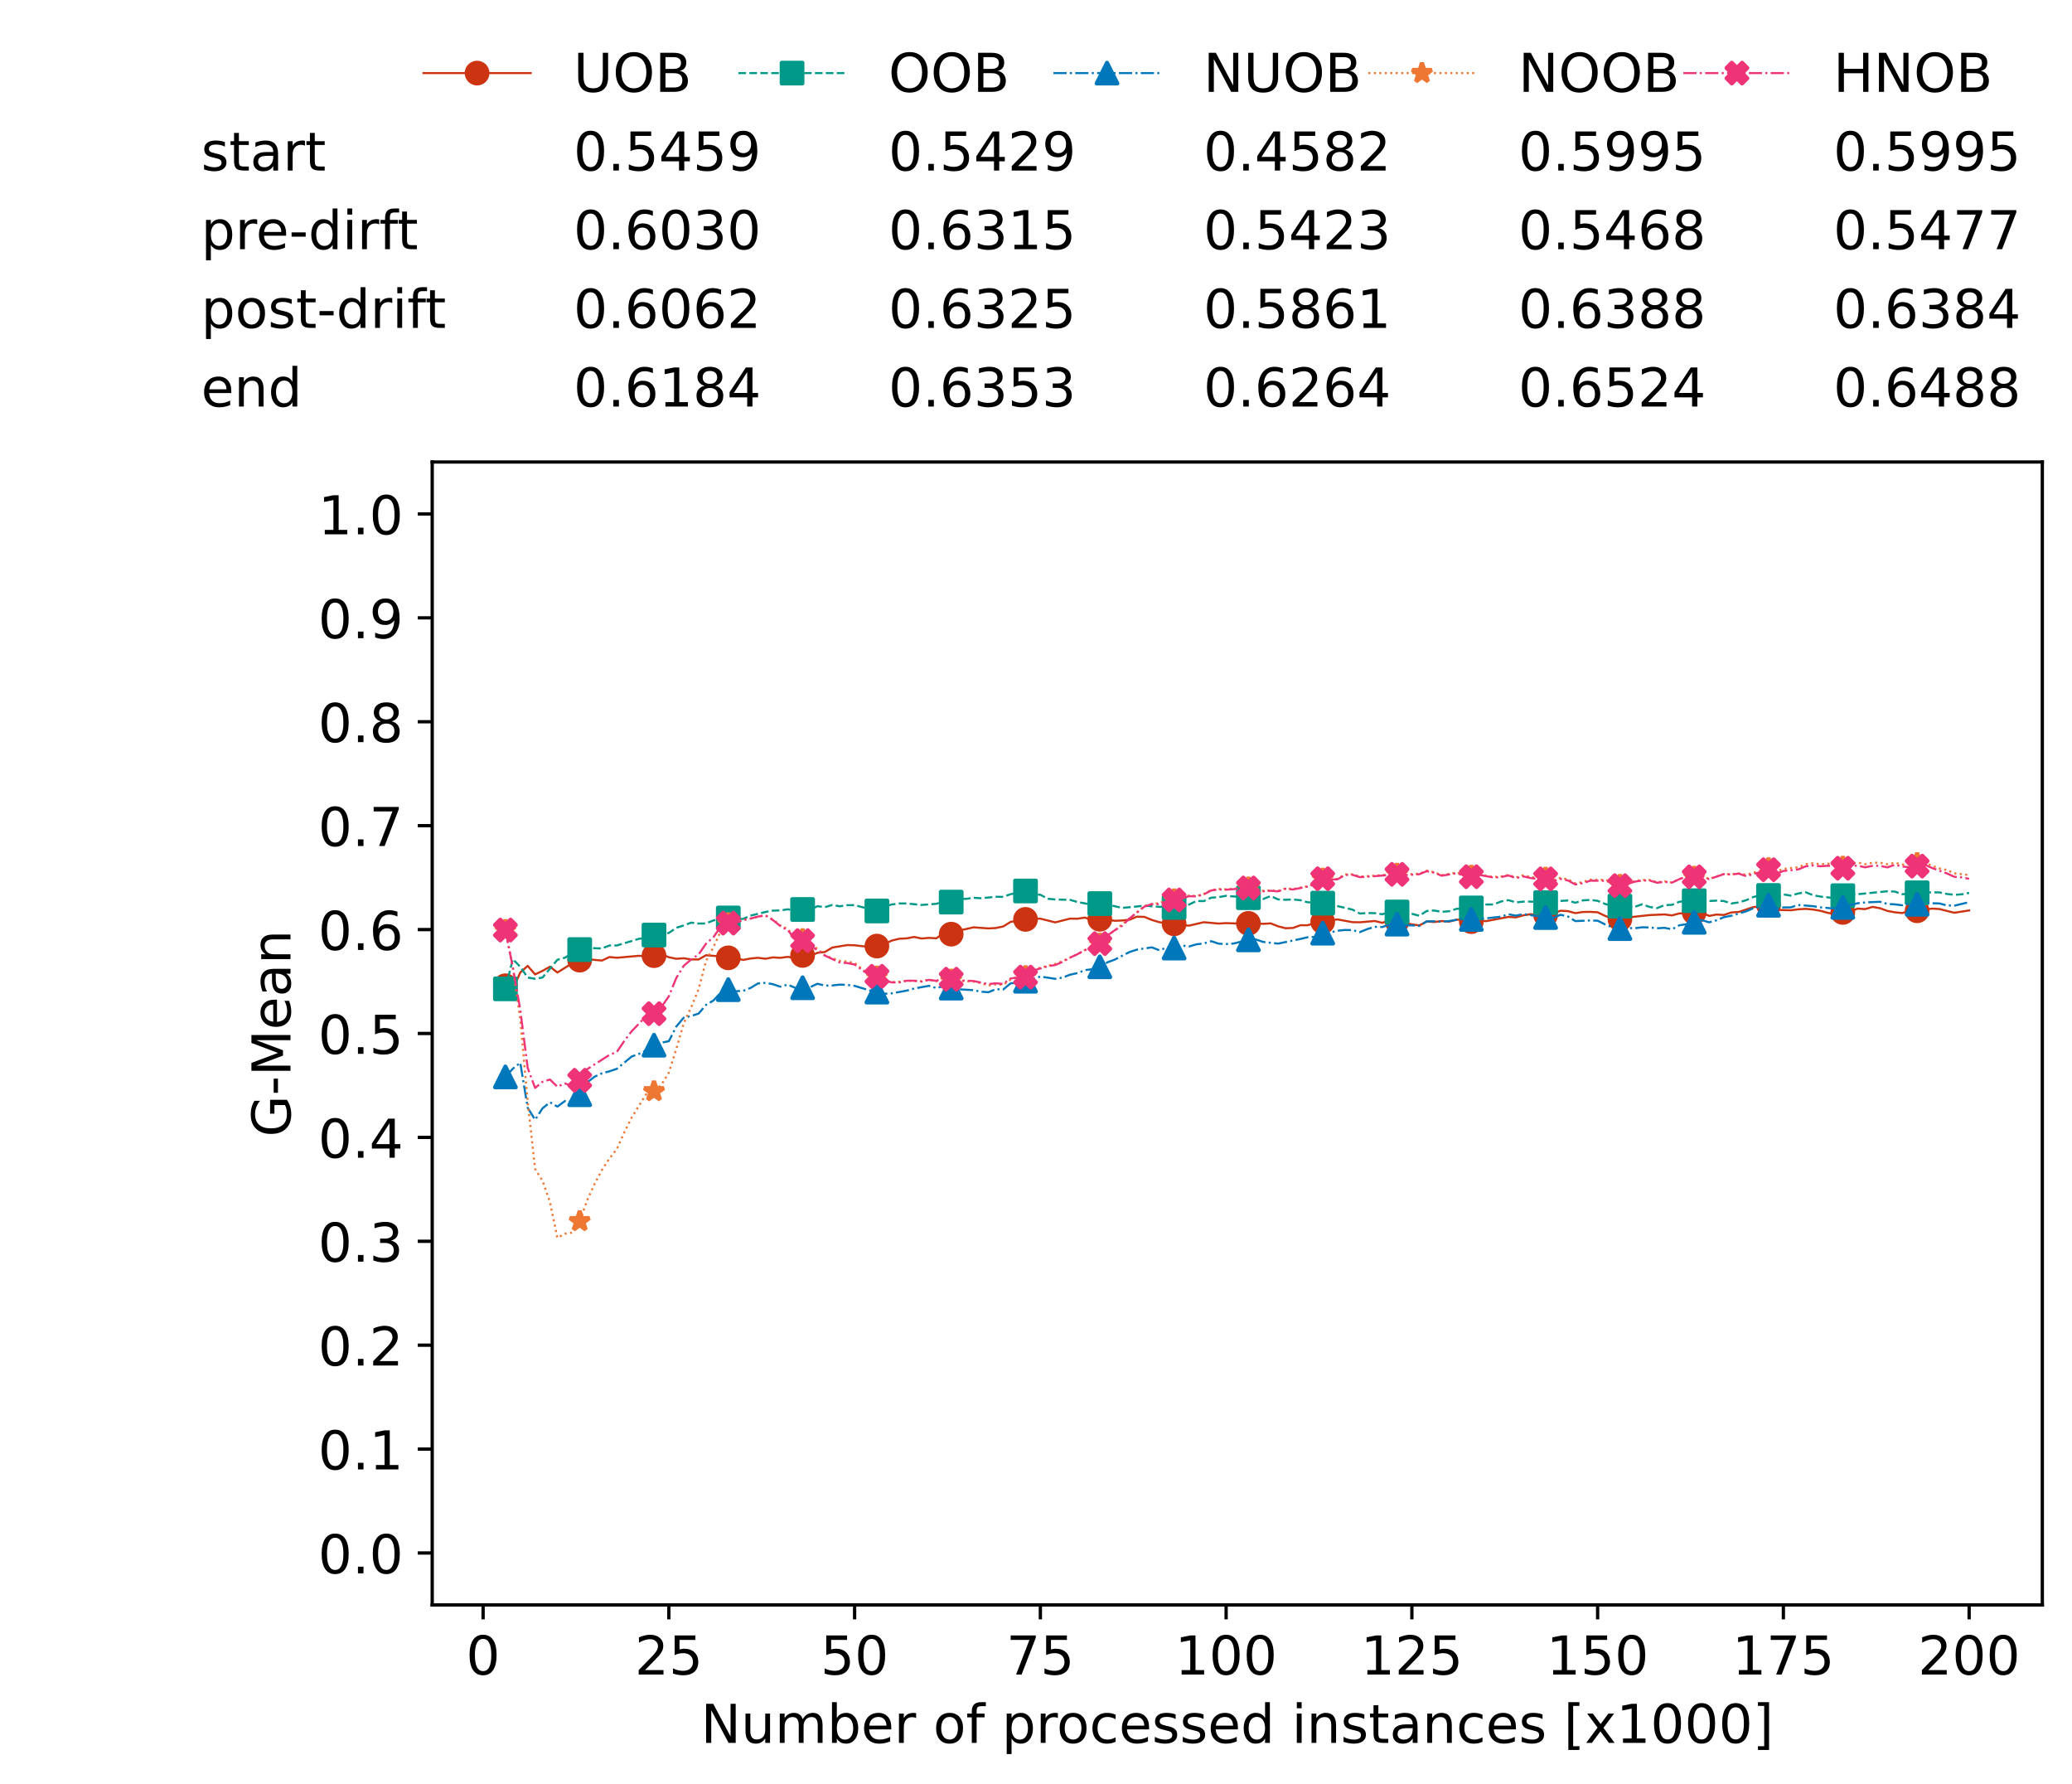 <?xml version="1.0" encoding="utf-8" standalone="no"?>
<!DOCTYPE svg PUBLIC "-//W3C//DTD SVG 1.1//EN"
  "http://www.w3.org/Graphics/SVG/1.1/DTD/svg11.dtd">
<!-- Created with matplotlib (https://matplotlib.org/) -->
<svg height="432.615pt" version="1.1" viewBox="0 0 502.65 432.615" width="502.65pt" xmlns="http://www.w3.org/2000/svg" xmlns:xlink="http://www.w3.org/1999/xlink">
 <defs>
  <style type="text/css">*{stroke-linecap:butt;stroke-linejoin:round;}</style>
 </defs>
 <g id="figure_1">
  <g id="patch_1">
   <path d="M 0 432.615 
L 502.65 432.615 
L 502.65 0 
L 0 0 
z
" style="fill:#ffffff;"/>
  </g>
  <g id="axes_1">
   <g id="patch_2">
    <path d="M 104.85 389.252 
L 495.45 389.252 
L 495.45 112.052 
L 104.85 112.052 
z
" style="fill:#ffffff;"/>
   </g>
   <g id="matplotlib.axis_1">
    <g id="xtick_1">
     <g id="line2d_1">
      <defs>
       <path d="M 0 0 
L 0 3.5 
" id="mf8425d0083" style="stroke:#000000;stroke-width:0.8;"/>
      </defs>
      <g>
       <use style="stroke:#000000;stroke-width:0.8;" x="117.197" xlink:href="#mf8425d0083" y="389.252"/>
      </g>
     </g>
     <g id="text_1">
      <!-- 0 -->
      <g transform="translate(113.061 406.13)scale(0.13 -0.13)">
       <defs>
        <path d="M 31.781 66.406 
Q 24.172 66.406 20.328 58.906 
Q 16.5 51.422 16.5 36.375 
Q 16.5 21.391 20.328 13.891 
Q 24.172 6.391 31.781 6.391 
Q 39.453 6.391 43.281 13.891 
Q 47.125 21.391 47.125 36.375 
Q 47.125 51.422 43.281 58.906 
Q 39.453 66.406 31.781 66.406 
z
M 31.781 74.219 
Q 44.047 74.219 50.516 64.516 
Q 56.984 54.828 56.984 36.375 
Q 56.984 17.969 50.516 8.266 
Q 44.047 -1.422 31.781 -1.422 
Q 19.531 -1.422 13.062 8.266 
Q 6.594 17.969 6.594 36.375 
Q 6.594 54.828 13.062 64.516 
Q 19.531 74.219 31.781 74.219 
z
" id="DejaVuSans-48"/>
       </defs>
       <use xlink:href="#DejaVuSans-48"/>
      </g>
     </g>
    </g>
    <g id="xtick_2">
     <g id="line2d_2">
      <g>
       <use style="stroke:#000000;stroke-width:0.8;" x="162.259" xlink:href="#mf8425d0083" y="389.252"/>
      </g>
     </g>
     <g id="text_2">
      <!-- 25 -->
      <g transform="translate(153.988 406.13)scale(0.13 -0.13)">
       <defs>
        <path d="M 19.188 8.297 
L 53.609 8.297 
L 53.609 0 
L 7.328 0 
L 7.328 8.297 
Q 12.938 14.109 22.625 23.891 
Q 32.328 33.688 34.812 36.531 
Q 39.547 41.844 41.422 45.531 
Q 43.312 49.219 43.312 52.781 
Q 43.312 58.594 39.234 62.25 
Q 35.156 65.922 28.609 65.922 
Q 23.969 65.922 18.812 64.312 
Q 13.672 62.703 7.812 59.422 
L 7.812 69.391 
Q 13.766 71.781 18.938 73 
Q 24.125 74.219 28.422 74.219 
Q 39.75 74.219 46.484 68.547 
Q 53.219 62.891 53.219 53.422 
Q 53.219 48.922 51.531 44.891 
Q 49.859 40.875 45.406 35.406 
Q 44.188 33.984 37.641 27.219 
Q 31.109 20.453 19.188 8.297 
z
" id="DejaVuSans-50"/>
        <path d="M 10.797 72.906 
L 49.516 72.906 
L 49.516 64.594 
L 19.828 64.594 
L 19.828 46.734 
Q 21.969 47.469 24.109 47.828 
Q 26.266 48.188 28.422 48.188 
Q 40.625 48.188 47.75 41.5 
Q 54.891 34.812 54.891 23.391 
Q 54.891 11.625 47.562 5.094 
Q 40.234 -1.422 26.906 -1.422 
Q 22.312 -1.422 17.547 -0.641 
Q 12.797 0.141 7.719 1.703 
L 7.719 11.625 
Q 12.109 9.234 16.797 8.062 
Q 21.484 6.891 26.703 6.891 
Q 35.156 6.891 40.078 11.328 
Q 45.016 15.766 45.016 23.391 
Q 45.016 31 40.078 35.438 
Q 35.156 39.891 26.703 39.891 
Q 22.75 39.891 18.812 39.016 
Q 14.891 38.141 10.797 36.281 
z
" id="DejaVuSans-53"/>
       </defs>
       <use xlink:href="#DejaVuSans-50"/>
       <use x="63.623" xlink:href="#DejaVuSans-53"/>
      </g>
     </g>
    </g>
    <g id="xtick_3">
     <g id="line2d_3">
      <g>
       <use style="stroke:#000000;stroke-width:0.8;" x="207.322" xlink:href="#mf8425d0083" y="389.252"/>
      </g>
     </g>
     <g id="text_3">
      <!-- 50 -->
      <g transform="translate(199.05 406.13)scale(0.13 -0.13)">
       <use xlink:href="#DejaVuSans-53"/>
       <use x="63.623" xlink:href="#DejaVuSans-48"/>
      </g>
     </g>
    </g>
    <g id="xtick_4">
     <g id="line2d_4">
      <g>
       <use style="stroke:#000000;stroke-width:0.8;" x="252.384" xlink:href="#mf8425d0083" y="389.252"/>
      </g>
     </g>
     <g id="text_4">
      <!-- 75 -->
      <g transform="translate(244.113 406.13)scale(0.13 -0.13)">
       <defs>
        <path d="M 8.203 72.906 
L 55.078 72.906 
L 55.078 68.703 
L 28.609 0 
L 18.312 0 
L 43.219 64.594 
L 8.203 64.594 
z
" id="DejaVuSans-55"/>
       </defs>
       <use xlink:href="#DejaVuSans-55"/>
       <use x="63.623" xlink:href="#DejaVuSans-53"/>
      </g>
     </g>
    </g>
    <g id="xtick_5">
     <g id="line2d_5">
      <g>
       <use style="stroke:#000000;stroke-width:0.8;" x="297.446" xlink:href="#mf8425d0083" y="389.252"/>
      </g>
     </g>
     <g id="text_5">
      <!-- 100 -->
      <g transform="translate(285.039 406.13)scale(0.13 -0.13)">
       <defs>
        <path d="M 12.406 8.297 
L 28.516 8.297 
L 28.516 63.922 
L 10.984 60.406 
L 10.984 69.391 
L 28.422 72.906 
L 38.281 72.906 
L 38.281 8.297 
L 54.391 8.297 
L 54.391 0 
L 12.406 0 
z
" id="DejaVuSans-49"/>
       </defs>
       <use xlink:href="#DejaVuSans-49"/>
       <use x="63.623" xlink:href="#DejaVuSans-48"/>
       <use x="127.246" xlink:href="#DejaVuSans-48"/>
      </g>
     </g>
    </g>
    <g id="xtick_6">
     <g id="line2d_6">
      <g>
       <use style="stroke:#000000;stroke-width:0.8;" x="342.509" xlink:href="#mf8425d0083" y="389.252"/>
      </g>
     </g>
     <g id="text_6">
      <!-- 125 -->
      <g transform="translate(330.102 406.13)scale(0.13 -0.13)">
       <use xlink:href="#DejaVuSans-49"/>
       <use x="63.623" xlink:href="#DejaVuSans-50"/>
       <use x="127.246" xlink:href="#DejaVuSans-53"/>
      </g>
     </g>
    </g>
    <g id="xtick_7">
     <g id="line2d_7">
      <g>
       <use style="stroke:#000000;stroke-width:0.8;" x="387.571" xlink:href="#mf8425d0083" y="389.252"/>
      </g>
     </g>
     <g id="text_7">
      <!-- 150 -->
      <g transform="translate(375.164 406.13)scale(0.13 -0.13)">
       <use xlink:href="#DejaVuSans-49"/>
       <use x="63.623" xlink:href="#DejaVuSans-53"/>
       <use x="127.246" xlink:href="#DejaVuSans-48"/>
      </g>
     </g>
    </g>
    <g id="xtick_8">
     <g id="line2d_8">
      <g>
       <use style="stroke:#000000;stroke-width:0.8;" x="432.633" xlink:href="#mf8425d0083" y="389.252"/>
      </g>
     </g>
     <g id="text_8">
      <!-- 175 -->
      <g transform="translate(420.226 406.13)scale(0.13 -0.13)">
       <use xlink:href="#DejaVuSans-49"/>
       <use x="63.623" xlink:href="#DejaVuSans-55"/>
       <use x="127.246" xlink:href="#DejaVuSans-53"/>
      </g>
     </g>
    </g>
    <g id="xtick_9">
     <g id="line2d_9">
      <g>
       <use style="stroke:#000000;stroke-width:0.8;" x="477.695" xlink:href="#mf8425d0083" y="389.252"/>
      </g>
     </g>
     <g id="text_9">
      <!-- 200 -->
      <g transform="translate(465.289 406.13)scale(0.13 -0.13)">
       <use xlink:href="#DejaVuSans-50"/>
       <use x="63.623" xlink:href="#DejaVuSans-48"/>
       <use x="127.246" xlink:href="#DejaVuSans-48"/>
      </g>
     </g>
    </g>
    <g id="text_10">
     <!-- Number of processed instances [x1000] -->
     <g transform="translate(170.025 422.711)scale(0.13 -0.13)">
      <defs>
       <path d="M 9.812 72.906 
L 23.094 72.906 
L 55.422 11.922 
L 55.422 72.906 
L 64.984 72.906 
L 64.984 0 
L 51.703 0 
L 19.391 60.984 
L 19.391 0 
L 9.812 0 
z
" id="DejaVuSans-78"/>
       <path d="M 8.5 21.578 
L 8.5 54.688 
L 17.484 54.688 
L 17.484 21.922 
Q 17.484 14.156 20.5 10.266 
Q 23.531 6.391 29.594 6.391 
Q 36.859 6.391 41.078 11.031 
Q 45.312 15.672 45.312 23.688 
L 45.312 54.688 
L 54.297 54.688 
L 54.297 0 
L 45.312 0 
L 45.312 8.406 
Q 42.047 3.422 37.719 1 
Q 33.406 -1.422 27.688 -1.422 
Q 18.266 -1.422 13.375 4.438 
Q 8.5 10.297 8.5 21.578 
z
M 31.109 56 
z
" id="DejaVuSans-117"/>
       <path d="M 52 44.188 
Q 55.375 50.25 60.062 53.125 
Q 64.75 56 71.094 56 
Q 79.641 56 84.281 50.016 
Q 88.922 44.047 88.922 33.016 
L 88.922 0 
L 79.891 0 
L 79.891 32.719 
Q 79.891 40.578 77.094 44.375 
Q 74.312 48.188 68.609 48.188 
Q 61.625 48.188 57.562 43.547 
Q 53.516 38.922 53.516 30.906 
L 53.516 0 
L 44.484 0 
L 44.484 32.719 
Q 44.484 40.625 41.703 44.406 
Q 38.922 48.188 33.109 48.188 
Q 26.219 48.188 22.156 43.531 
Q 18.109 38.875 18.109 30.906 
L 18.109 0 
L 9.078 0 
L 9.078 54.688 
L 18.109 54.688 
L 18.109 46.188 
Q 21.188 51.219 25.484 53.609 
Q 29.781 56 35.688 56 
Q 41.656 56 45.828 52.969 
Q 50 49.953 52 44.188 
z
" id="DejaVuSans-109"/>
       <path d="M 48.688 27.297 
Q 48.688 37.203 44.609 42.844 
Q 40.531 48.484 33.406 48.484 
Q 26.266 48.484 22.188 42.844 
Q 18.109 37.203 18.109 27.297 
Q 18.109 17.391 22.188 11.75 
Q 26.266 6.109 33.406 6.109 
Q 40.531 6.109 44.609 11.75 
Q 48.688 17.391 48.688 27.297 
z
M 18.109 46.391 
Q 20.953 51.266 25.266 53.625 
Q 29.594 56 35.594 56 
Q 45.562 56 51.781 48.094 
Q 58.016 40.188 58.016 27.297 
Q 58.016 14.406 51.781 6.484 
Q 45.562 -1.422 35.594 -1.422 
Q 29.594 -1.422 25.266 0.953 
Q 20.953 3.328 18.109 8.203 
L 18.109 0 
L 9.078 0 
L 9.078 75.984 
L 18.109 75.984 
z
" id="DejaVuSans-98"/>
       <path d="M 56.203 29.594 
L 56.203 25.203 
L 14.891 25.203 
Q 15.484 15.922 20.484 11.062 
Q 25.484 6.203 34.422 6.203 
Q 39.594 6.203 44.453 7.469 
Q 49.312 8.734 54.109 11.281 
L 54.109 2.781 
Q 49.266 0.734 44.188 -0.344 
Q 39.109 -1.422 33.891 -1.422 
Q 20.797 -1.422 13.156 6.188 
Q 5.516 13.812 5.516 26.812 
Q 5.516 40.234 12.766 48.109 
Q 20.016 56 32.328 56 
Q 43.359 56 49.781 48.891 
Q 56.203 41.797 56.203 29.594 
z
M 47.219 32.234 
Q 47.125 39.594 43.094 43.984 
Q 39.062 48.391 32.422 48.391 
Q 24.906 48.391 20.391 44.141 
Q 15.875 39.891 15.188 32.172 
z
" id="DejaVuSans-101"/>
       <path d="M 41.109 46.297 
Q 39.594 47.172 37.812 47.578 
Q 36.031 48 33.891 48 
Q 26.266 48 22.188 43.047 
Q 18.109 38.094 18.109 28.812 
L 18.109 0 
L 9.078 0 
L 9.078 54.688 
L 18.109 54.688 
L 18.109 46.188 
Q 20.953 51.172 25.484 53.578 
Q 30.031 56 36.531 56 
Q 37.453 56 38.578 55.875 
Q 39.703 55.766 41.062 55.516 
z
" id="DejaVuSans-114"/>
       <path id="DejaVuSans-32"/>
       <path d="M 30.609 48.391 
Q 23.391 48.391 19.188 42.75 
Q 14.984 37.109 14.984 27.297 
Q 14.984 17.484 19.156 11.844 
Q 23.344 6.203 30.609 6.203 
Q 37.797 6.203 41.984 11.859 
Q 46.188 17.531 46.188 27.297 
Q 46.188 37.016 41.984 42.703 
Q 37.797 48.391 30.609 48.391 
z
M 30.609 56 
Q 42.328 56 49.016 48.375 
Q 55.719 40.766 55.719 27.297 
Q 55.719 13.875 49.016 6.219 
Q 42.328 -1.422 30.609 -1.422 
Q 18.844 -1.422 12.172 6.219 
Q 5.516 13.875 5.516 27.297 
Q 5.516 40.766 12.172 48.375 
Q 18.844 56 30.609 56 
z
" id="DejaVuSans-111"/>
       <path d="M 37.109 75.984 
L 37.109 68.5 
L 28.516 68.5 
Q 23.688 68.5 21.797 66.547 
Q 19.922 64.594 19.922 59.516 
L 19.922 54.688 
L 34.719 54.688 
L 34.719 47.703 
L 19.922 47.703 
L 19.922 0 
L 10.891 0 
L 10.891 47.703 
L 2.297 47.703 
L 2.297 54.688 
L 10.891 54.688 
L 10.891 58.5 
Q 10.891 67.625 15.141 71.797 
Q 19.391 75.984 28.609 75.984 
z
" id="DejaVuSans-102"/>
       <path d="M 18.109 8.203 
L 18.109 -20.797 
L 9.078 -20.797 
L 9.078 54.688 
L 18.109 54.688 
L 18.109 46.391 
Q 20.953 51.266 25.266 53.625 
Q 29.594 56 35.594 56 
Q 45.562 56 51.781 48.094 
Q 58.016 40.188 58.016 27.297 
Q 58.016 14.406 51.781 6.484 
Q 45.562 -1.422 35.594 -1.422 
Q 29.594 -1.422 25.266 0.953 
Q 20.953 3.328 18.109 8.203 
z
M 48.688 27.297 
Q 48.688 37.203 44.609 42.844 
Q 40.531 48.484 33.406 48.484 
Q 26.266 48.484 22.188 42.844 
Q 18.109 37.203 18.109 27.297 
Q 18.109 17.391 22.188 11.75 
Q 26.266 6.109 33.406 6.109 
Q 40.531 6.109 44.609 11.75 
Q 48.688 17.391 48.688 27.297 
z
" id="DejaVuSans-112"/>
       <path d="M 48.781 52.594 
L 48.781 44.188 
Q 44.969 46.297 41.141 47.344 
Q 37.312 48.391 33.406 48.391 
Q 24.656 48.391 19.812 42.844 
Q 14.984 37.312 14.984 27.297 
Q 14.984 17.281 19.812 11.734 
Q 24.656 6.203 33.406 6.203 
Q 37.312 6.203 41.141 7.25 
Q 44.969 8.297 48.781 10.406 
L 48.781 2.094 
Q 45.016 0.344 40.984 -0.531 
Q 36.969 -1.422 32.422 -1.422 
Q 20.062 -1.422 12.781 6.344 
Q 5.516 14.109 5.516 27.297 
Q 5.516 40.672 12.859 48.328 
Q 20.219 56 33.016 56 
Q 37.156 56 41.109 55.141 
Q 45.062 54.297 48.781 52.594 
z
" id="DejaVuSans-99"/>
       <path d="M 44.281 53.078 
L 44.281 44.578 
Q 40.484 46.531 36.375 47.5 
Q 32.281 48.484 27.875 48.484 
Q 21.188 48.484 17.844 46.438 
Q 14.5 44.391 14.5 40.281 
Q 14.5 37.156 16.891 35.375 
Q 19.281 33.594 26.516 31.984 
L 29.594 31.297 
Q 39.156 29.25 43.188 25.516 
Q 47.219 21.781 47.219 15.094 
Q 47.219 7.469 41.188 3.016 
Q 35.156 -1.422 24.609 -1.422 
Q 20.219 -1.422 15.453 -0.562 
Q 10.688 0.297 5.422 2 
L 5.422 11.281 
Q 10.406 8.688 15.234 7.391 
Q 20.062 6.109 24.812 6.109 
Q 31.156 6.109 34.562 8.281 
Q 37.984 10.453 37.984 14.406 
Q 37.984 18.062 35.516 20.016 
Q 33.062 21.969 24.703 23.781 
L 21.578 24.516 
Q 13.234 26.266 9.516 29.906 
Q 5.812 33.547 5.812 39.891 
Q 5.812 47.609 11.281 51.797 
Q 16.75 56 26.812 56 
Q 31.781 56 36.172 55.266 
Q 40.578 54.547 44.281 53.078 
z
" id="DejaVuSans-115"/>
       <path d="M 45.406 46.391 
L 45.406 75.984 
L 54.391 75.984 
L 54.391 0 
L 45.406 0 
L 45.406 8.203 
Q 42.578 3.328 38.25 0.953 
Q 33.938 -1.422 27.875 -1.422 
Q 17.969 -1.422 11.734 6.484 
Q 5.516 14.406 5.516 27.297 
Q 5.516 40.188 11.734 48.094 
Q 17.969 56 27.875 56 
Q 33.938 56 38.25 53.625 
Q 42.578 51.266 45.406 46.391 
z
M 14.797 27.297 
Q 14.797 17.391 18.875 11.75 
Q 22.953 6.109 30.078 6.109 
Q 37.203 6.109 41.297 11.75 
Q 45.406 17.391 45.406 27.297 
Q 45.406 37.203 41.297 42.844 
Q 37.203 48.484 30.078 48.484 
Q 22.953 48.484 18.875 42.844 
Q 14.797 37.203 14.797 27.297 
z
" id="DejaVuSans-100"/>
       <path d="M 9.422 54.688 
L 18.406 54.688 
L 18.406 0 
L 9.422 0 
z
M 9.422 75.984 
L 18.406 75.984 
L 18.406 64.594 
L 9.422 64.594 
z
" id="DejaVuSans-105"/>
       <path d="M 54.891 33.016 
L 54.891 0 
L 45.906 0 
L 45.906 32.719 
Q 45.906 40.484 42.875 44.328 
Q 39.844 48.188 33.797 48.188 
Q 26.516 48.188 22.312 43.547 
Q 18.109 38.922 18.109 30.906 
L 18.109 0 
L 9.078 0 
L 9.078 54.688 
L 18.109 54.688 
L 18.109 46.188 
Q 21.344 51.125 25.703 53.562 
Q 30.078 56 35.797 56 
Q 45.219 56 50.047 50.172 
Q 54.891 44.344 54.891 33.016 
z
" id="DejaVuSans-110"/>
       <path d="M 18.312 70.219 
L 18.312 54.688 
L 36.812 54.688 
L 36.812 47.703 
L 18.312 47.703 
L 18.312 18.016 
Q 18.312 11.328 20.141 9.422 
Q 21.969 7.516 27.594 7.516 
L 36.812 7.516 
L 36.812 0 
L 27.594 0 
Q 17.188 0 13.234 3.875 
Q 9.281 7.766 9.281 18.016 
L 9.281 47.703 
L 2.688 47.703 
L 2.688 54.688 
L 9.281 54.688 
L 9.281 70.219 
z
" id="DejaVuSans-116"/>
       <path d="M 34.281 27.484 
Q 23.391 27.484 19.188 25 
Q 14.984 22.516 14.984 16.5 
Q 14.984 11.719 18.141 8.906 
Q 21.297 6.109 26.703 6.109 
Q 34.188 6.109 38.703 11.406 
Q 43.219 16.703 43.219 25.484 
L 43.219 27.484 
z
M 52.203 31.203 
L 52.203 0 
L 43.219 0 
L 43.219 8.297 
Q 40.141 3.328 35.547 0.953 
Q 30.953 -1.422 24.312 -1.422 
Q 15.922 -1.422 10.953 3.297 
Q 6 8.016 6 15.922 
Q 6 25.141 12.172 29.828 
Q 18.359 34.516 30.609 34.516 
L 43.219 34.516 
L 43.219 35.406 
Q 43.219 41.609 39.141 45 
Q 35.062 48.391 27.688 48.391 
Q 23 48.391 18.547 47.266 
Q 14.109 46.141 10.016 43.891 
L 10.016 52.203 
Q 14.938 54.109 19.578 55.047 
Q 24.219 56 28.609 56 
Q 40.484 56 46.344 49.844 
Q 52.203 43.703 52.203 31.203 
z
" id="DejaVuSans-97"/>
       <path d="M 8.594 75.984 
L 29.297 75.984 
L 29.297 69 
L 17.578 69 
L 17.578 -6.203 
L 29.297 -6.203 
L 29.297 -13.188 
L 8.594 -13.188 
z
" id="DejaVuSans-91"/>
       <path d="M 54.891 54.688 
L 35.109 28.078 
L 55.906 0 
L 45.312 0 
L 29.391 21.484 
L 13.484 0 
L 2.875 0 
L 24.125 28.609 
L 4.688 54.688 
L 15.281 54.688 
L 29.781 35.203 
L 44.281 54.688 
z
" id="DejaVuSans-120"/>
       <path d="M 30.422 75.984 
L 30.422 -13.188 
L 9.719 -13.188 
L 9.719 -6.203 
L 21.391 -6.203 
L 21.391 69 
L 9.719 69 
L 9.719 75.984 
z
" id="DejaVuSans-93"/>
      </defs>
      <use xlink:href="#DejaVuSans-78"/>
      <use x="74.805" xlink:href="#DejaVuSans-117"/>
      <use x="138.184" xlink:href="#DejaVuSans-109"/>
      <use x="235.596" xlink:href="#DejaVuSans-98"/>
      <use x="299.072" xlink:href="#DejaVuSans-101"/>
      <use x="360.596" xlink:href="#DejaVuSans-114"/>
      <use x="401.709" xlink:href="#DejaVuSans-32"/>
      <use x="433.496" xlink:href="#DejaVuSans-111"/>
      <use x="494.678" xlink:href="#DejaVuSans-102"/>
      <use x="529.883" xlink:href="#DejaVuSans-32"/>
      <use x="561.67" xlink:href="#DejaVuSans-112"/>
      <use x="625.146" xlink:href="#DejaVuSans-114"/>
      <use x="664.01" xlink:href="#DejaVuSans-111"/>
      <use x="725.191" xlink:href="#DejaVuSans-99"/>
      <use x="780.172" xlink:href="#DejaVuSans-101"/>
      <use x="841.695" xlink:href="#DejaVuSans-115"/>
      <use x="893.795" xlink:href="#DejaVuSans-115"/>
      <use x="945.895" xlink:href="#DejaVuSans-101"/>
      <use x="1007.418" xlink:href="#DejaVuSans-100"/>
      <use x="1070.895" xlink:href="#DejaVuSans-32"/>
      <use x="1102.682" xlink:href="#DejaVuSans-105"/>
      <use x="1130.465" xlink:href="#DejaVuSans-110"/>
      <use x="1193.844" xlink:href="#DejaVuSans-115"/>
      <use x="1245.943" xlink:href="#DejaVuSans-116"/>
      <use x="1285.152" xlink:href="#DejaVuSans-97"/>
      <use x="1346.432" xlink:href="#DejaVuSans-110"/>
      <use x="1409.811" xlink:href="#DejaVuSans-99"/>
      <use x="1464.791" xlink:href="#DejaVuSans-101"/>
      <use x="1526.314" xlink:href="#DejaVuSans-115"/>
      <use x="1578.414" xlink:href="#DejaVuSans-32"/>
      <use x="1610.201" xlink:href="#DejaVuSans-91"/>
      <use x="1649.215" xlink:href="#DejaVuSans-120"/>
      <use x="1708.395" xlink:href="#DejaVuSans-49"/>
      <use x="1772.018" xlink:href="#DejaVuSans-48"/>
      <use x="1835.641" xlink:href="#DejaVuSans-48"/>
      <use x="1899.264" xlink:href="#DejaVuSans-48"/>
      <use x="1962.887" xlink:href="#DejaVuSans-93"/>
     </g>
    </g>
   </g>
   <g id="matplotlib.axis_2">
    <g id="ytick_1">
     <g id="line2d_10">
      <defs>
       <path d="M 0 0 
L -3.5 0 
" id="m6c85872f6f" style="stroke:#000000;stroke-width:0.8;"/>
      </defs>
      <g>
       <use style="stroke:#000000;stroke-width:0.8;" x="104.85" xlink:href="#m6c85872f6f" y="376.652"/>
      </g>
     </g>
     <g id="text_11">
      <!-- 0.0 -->
      <g transform="translate(77.176 381.591)scale(0.13 -0.13)">
       <defs>
        <path d="M 10.688 12.406 
L 21 12.406 
L 21 0 
L 10.688 0 
z
" id="DejaVuSans-46"/>
       </defs>
       <use xlink:href="#DejaVuSans-48"/>
       <use x="63.623" xlink:href="#DejaVuSans-46"/>
       <use x="95.41" xlink:href="#DejaVuSans-48"/>
      </g>
     </g>
    </g>
    <g id="ytick_2">
     <g id="line2d_11">
      <g>
       <use style="stroke:#000000;stroke-width:0.8;" x="104.85" xlink:href="#m6c85872f6f" y="351.452"/>
      </g>
     </g>
     <g id="text_12">
      <!-- 0.1 -->
      <g transform="translate(77.176 356.391)scale(0.13 -0.13)">
       <use xlink:href="#DejaVuSans-48"/>
       <use x="63.623" xlink:href="#DejaVuSans-46"/>
       <use x="95.41" xlink:href="#DejaVuSans-49"/>
      </g>
     </g>
    </g>
    <g id="ytick_3">
     <g id="line2d_12">
      <g>
       <use style="stroke:#000000;stroke-width:0.8;" x="104.85" xlink:href="#m6c85872f6f" y="326.252"/>
      </g>
     </g>
     <g id="text_13">
      <!-- 0.2 -->
      <g transform="translate(77.176 331.191)scale(0.13 -0.13)">
       <use xlink:href="#DejaVuSans-48"/>
       <use x="63.623" xlink:href="#DejaVuSans-46"/>
       <use x="95.41" xlink:href="#DejaVuSans-50"/>
      </g>
     </g>
    </g>
    <g id="ytick_4">
     <g id="line2d_13">
      <g>
       <use style="stroke:#000000;stroke-width:0.8;" x="104.85" xlink:href="#m6c85872f6f" y="301.052"/>
      </g>
     </g>
     <g id="text_14">
      <!-- 0.3 -->
      <g transform="translate(77.176 305.991)scale(0.13 -0.13)">
       <defs>
        <path d="M 40.578 39.312 
Q 47.656 37.797 51.625 33 
Q 55.609 28.219 55.609 21.188 
Q 55.609 10.406 48.188 4.484 
Q 40.766 -1.422 27.094 -1.422 
Q 22.516 -1.422 17.656 -0.516 
Q 12.797 0.391 7.625 2.203 
L 7.625 11.719 
Q 11.719 9.328 16.594 8.109 
Q 21.484 6.891 26.812 6.891 
Q 36.078 6.891 40.938 10.547 
Q 45.797 14.203 45.797 21.188 
Q 45.797 27.641 41.281 31.266 
Q 36.766 34.906 28.719 34.906 
L 20.219 34.906 
L 20.219 43.016 
L 29.109 43.016 
Q 36.375 43.016 40.234 45.922 
Q 44.094 48.828 44.094 54.297 
Q 44.094 59.906 40.109 62.906 
Q 36.141 65.922 28.719 65.922 
Q 24.656 65.922 20.016 65.031 
Q 15.375 64.156 9.812 62.312 
L 9.812 71.094 
Q 15.438 72.656 20.344 73.438 
Q 25.25 74.219 29.594 74.219 
Q 40.828 74.219 47.359 69.109 
Q 53.906 64.016 53.906 55.328 
Q 53.906 49.266 50.438 45.094 
Q 46.969 40.922 40.578 39.312 
z
" id="DejaVuSans-51"/>
       </defs>
       <use xlink:href="#DejaVuSans-48"/>
       <use x="63.623" xlink:href="#DejaVuSans-46"/>
       <use x="95.41" xlink:href="#DejaVuSans-51"/>
      </g>
     </g>
    </g>
    <g id="ytick_5">
     <g id="line2d_14">
      <g>
       <use style="stroke:#000000;stroke-width:0.8;" x="104.85" xlink:href="#m6c85872f6f" y="275.852"/>
      </g>
     </g>
     <g id="text_15">
      <!-- 0.4 -->
      <g transform="translate(77.176 280.791)scale(0.13 -0.13)">
       <defs>
        <path d="M 37.797 64.312 
L 12.891 25.391 
L 37.797 25.391 
z
M 35.203 72.906 
L 47.609 72.906 
L 47.609 25.391 
L 58.016 25.391 
L 58.016 17.188 
L 47.609 17.188 
L 47.609 0 
L 37.797 0 
L 37.797 17.188 
L 4.891 17.188 
L 4.891 26.703 
z
" id="DejaVuSans-52"/>
       </defs>
       <use xlink:href="#DejaVuSans-48"/>
       <use x="63.623" xlink:href="#DejaVuSans-46"/>
       <use x="95.41" xlink:href="#DejaVuSans-52"/>
      </g>
     </g>
    </g>
    <g id="ytick_6">
     <g id="line2d_15">
      <g>
       <use style="stroke:#000000;stroke-width:0.8;" x="104.85" xlink:href="#m6c85872f6f" y="250.652"/>
      </g>
     </g>
     <g id="text_16">
      <!-- 0.5 -->
      <g transform="translate(77.176 255.591)scale(0.13 -0.13)">
       <use xlink:href="#DejaVuSans-48"/>
       <use x="63.623" xlink:href="#DejaVuSans-46"/>
       <use x="95.41" xlink:href="#DejaVuSans-53"/>
      </g>
     </g>
    </g>
    <g id="ytick_7">
     <g id="line2d_16">
      <g>
       <use style="stroke:#000000;stroke-width:0.8;" x="104.85" xlink:href="#m6c85872f6f" y="225.452"/>
      </g>
     </g>
     <g id="text_17">
      <!-- 0.6 -->
      <g transform="translate(77.176 230.391)scale(0.13 -0.13)">
       <defs>
        <path d="M 33.016 40.375 
Q 26.375 40.375 22.484 35.828 
Q 18.609 31.297 18.609 23.391 
Q 18.609 15.531 22.484 10.953 
Q 26.375 6.391 33.016 6.391 
Q 39.656 6.391 43.531 10.953 
Q 47.406 15.531 47.406 23.391 
Q 47.406 31.297 43.531 35.828 
Q 39.656 40.375 33.016 40.375 
z
M 52.594 71.297 
L 52.594 62.312 
Q 48.875 64.062 45.094 64.984 
Q 41.312 65.922 37.594 65.922 
Q 27.828 65.922 22.672 59.328 
Q 17.531 52.734 16.797 39.406 
Q 19.672 43.656 24.016 45.922 
Q 28.375 48.188 33.594 48.188 
Q 44.578 48.188 50.953 41.516 
Q 57.328 34.859 57.328 23.391 
Q 57.328 12.156 50.688 5.359 
Q 44.047 -1.422 33.016 -1.422 
Q 20.359 -1.422 13.672 8.266 
Q 6.984 17.969 6.984 36.375 
Q 6.984 53.656 15.188 63.938 
Q 23.391 74.219 37.203 74.219 
Q 40.922 74.219 44.703 73.484 
Q 48.484 72.75 52.594 71.297 
z
" id="DejaVuSans-54"/>
       </defs>
       <use xlink:href="#DejaVuSans-48"/>
       <use x="63.623" xlink:href="#DejaVuSans-46"/>
       <use x="95.41" xlink:href="#DejaVuSans-54"/>
      </g>
     </g>
    </g>
    <g id="ytick_8">
     <g id="line2d_17">
      <g>
       <use style="stroke:#000000;stroke-width:0.8;" x="104.85" xlink:href="#m6c85872f6f" y="200.252"/>
      </g>
     </g>
     <g id="text_18">
      <!-- 0.7 -->
      <g transform="translate(77.176 205.191)scale(0.13 -0.13)">
       <use xlink:href="#DejaVuSans-48"/>
       <use x="63.623" xlink:href="#DejaVuSans-46"/>
       <use x="95.41" xlink:href="#DejaVuSans-55"/>
      </g>
     </g>
    </g>
    <g id="ytick_9">
     <g id="line2d_18">
      <g>
       <use style="stroke:#000000;stroke-width:0.8;" x="104.85" xlink:href="#m6c85872f6f" y="175.052"/>
      </g>
     </g>
     <g id="text_19">
      <!-- 0.8 -->
      <g transform="translate(77.176 179.991)scale(0.13 -0.13)">
       <defs>
        <path d="M 31.781 34.625 
Q 24.75 34.625 20.719 30.859 
Q 16.703 27.094 16.703 20.516 
Q 16.703 13.922 20.719 10.156 
Q 24.75 6.391 31.781 6.391 
Q 38.812 6.391 42.859 10.172 
Q 46.922 13.969 46.922 20.516 
Q 46.922 27.094 42.891 30.859 
Q 38.875 34.625 31.781 34.625 
z
M 21.922 38.812 
Q 15.578 40.375 12.031 44.719 
Q 8.5 49.078 8.5 55.328 
Q 8.5 64.062 14.719 69.141 
Q 20.953 74.219 31.781 74.219 
Q 42.672 74.219 48.875 69.141 
Q 55.078 64.062 55.078 55.328 
Q 55.078 49.078 51.531 44.719 
Q 48 40.375 41.703 38.812 
Q 48.828 37.156 52.797 32.312 
Q 56.781 27.484 56.781 20.516 
Q 56.781 9.906 50.312 4.234 
Q 43.844 -1.422 31.781 -1.422 
Q 19.734 -1.422 13.25 4.234 
Q 6.781 9.906 6.781 20.516 
Q 6.781 27.484 10.781 32.312 
Q 14.797 37.156 21.922 38.812 
z
M 18.312 54.391 
Q 18.312 48.734 21.844 45.562 
Q 25.391 42.391 31.781 42.391 
Q 38.141 42.391 41.719 45.562 
Q 45.312 48.734 45.312 54.391 
Q 45.312 60.062 41.719 63.234 
Q 38.141 66.406 31.781 66.406 
Q 25.391 66.406 21.844 63.234 
Q 18.312 60.062 18.312 54.391 
z
" id="DejaVuSans-56"/>
       </defs>
       <use xlink:href="#DejaVuSans-48"/>
       <use x="63.623" xlink:href="#DejaVuSans-46"/>
       <use x="95.41" xlink:href="#DejaVuSans-56"/>
      </g>
     </g>
    </g>
    <g id="ytick_10">
     <g id="line2d_19">
      <g>
       <use style="stroke:#000000;stroke-width:0.8;" x="104.85" xlink:href="#m6c85872f6f" y="149.852"/>
      </g>
     </g>
     <g id="text_20">
      <!-- 0.9 -->
      <g transform="translate(77.176 154.791)scale(0.13 -0.13)">
       <defs>
        <path d="M 10.984 1.516 
L 10.984 10.5 
Q 14.703 8.734 18.5 7.812 
Q 22.312 6.891 25.984 6.891 
Q 35.75 6.891 40.891 13.453 
Q 46.047 20.016 46.781 33.406 
Q 43.953 29.203 39.594 26.953 
Q 35.25 24.703 29.984 24.703 
Q 19.047 24.703 12.672 31.312 
Q 6.297 37.938 6.297 49.422 
Q 6.297 60.641 12.938 67.422 
Q 19.578 74.219 30.609 74.219 
Q 43.266 74.219 49.922 64.516 
Q 56.594 54.828 56.594 36.375 
Q 56.594 19.141 48.406 8.859 
Q 40.234 -1.422 26.422 -1.422 
Q 22.703 -1.422 18.891 -0.688 
Q 15.094 0.047 10.984 1.516 
z
M 30.609 32.422 
Q 37.25 32.422 41.125 36.953 
Q 45.016 41.5 45.016 49.422 
Q 45.016 57.281 41.125 61.844 
Q 37.25 66.406 30.609 66.406 
Q 23.969 66.406 20.094 61.844 
Q 16.219 57.281 16.219 49.422 
Q 16.219 41.5 20.094 36.953 
Q 23.969 32.422 30.609 32.422 
z
" id="DejaVuSans-57"/>
       </defs>
       <use xlink:href="#DejaVuSans-48"/>
       <use x="63.623" xlink:href="#DejaVuSans-46"/>
       <use x="95.41" xlink:href="#DejaVuSans-57"/>
      </g>
     </g>
    </g>
    <g id="ytick_11">
     <g id="line2d_20">
      <g>
       <use style="stroke:#000000;stroke-width:0.8;" x="104.85" xlink:href="#m6c85872f6f" y="124.652"/>
      </g>
     </g>
     <g id="text_21">
      <!-- 1.0 -->
      <g transform="translate(77.176 129.591)scale(0.13 -0.13)">
       <use xlink:href="#DejaVuSans-49"/>
       <use x="63.623" xlink:href="#DejaVuSans-46"/>
       <use x="95.41" xlink:href="#DejaVuSans-48"/>
      </g>
     </g>
    </g>
    <g id="text_22">
     <!-- G-Mean -->
     <g transform="translate(70.472 275.744)rotate(-90)scale(0.13 -0.13)">
      <defs>
       <path d="M 59.516 10.406 
L 59.516 29.984 
L 43.406 29.984 
L 43.406 38.094 
L 69.281 38.094 
L 69.281 6.781 
Q 63.578 2.734 56.688 0.656 
Q 49.812 -1.422 42 -1.422 
Q 24.906 -1.422 15.25 8.562 
Q 5.609 18.562 5.609 36.375 
Q 5.609 54.25 15.25 64.234 
Q 24.906 74.219 42 74.219 
Q 49.125 74.219 55.547 72.453 
Q 61.969 70.703 67.391 67.281 
L 67.391 56.781 
Q 61.922 61.422 55.766 63.766 
Q 49.609 66.109 42.828 66.109 
Q 29.438 66.109 22.719 58.641 
Q 16.016 51.172 16.016 36.375 
Q 16.016 21.625 22.719 14.156 
Q 29.438 6.688 42.828 6.688 
Q 48.047 6.688 52.141 7.594 
Q 56.25 8.5 59.516 10.406 
z
" id="DejaVuSans-71"/>
       <path d="M 4.891 31.391 
L 31.203 31.391 
L 31.203 23.391 
L 4.891 23.391 
z
" id="DejaVuSans-45"/>
       <path d="M 9.812 72.906 
L 24.516 72.906 
L 43.109 23.297 
L 61.812 72.906 
L 76.516 72.906 
L 76.516 0 
L 66.891 0 
L 66.891 64.016 
L 48.094 14.016 
L 38.188 14.016 
L 19.391 64.016 
L 19.391 0 
L 9.812 0 
z
" id="DejaVuSans-77"/>
      </defs>
      <use xlink:href="#DejaVuSans-71"/>
      <use x="77.49" xlink:href="#DejaVuSans-45"/>
      <use x="113.574" xlink:href="#DejaVuSans-77"/>
      <use x="199.854" xlink:href="#DejaVuSans-101"/>
      <use x="261.377" xlink:href="#DejaVuSans-97"/>
      <use x="322.656" xlink:href="#DejaVuSans-110"/>
     </g>
    </g>
   </g>
   <g id="line2d_21"/>
   <g id="line2d_22"/>
   <g id="line2d_23"/>
   <g id="line2d_24"/>
   <g id="line2d_25"/>
   <g id="line2d_26">
    <path clip-path="url(#pac4c4e05af)" d="M 122.605 239.083 
L 124.407 239.965 
L 126.21 235.872 
L 128.012 234.255 
L 129.815 236.334 
L 131.617 235.462 
L 133.419 234.455 
L 135.222 235.872 
L 138.827 233.614 
L 140.629 232.867 
L 142.432 232.64 
L 146.037 232.968 
L 147.839 232.114 
L 149.642 232.288 
L 155.049 231.811 
L 156.852 231.944 
L 158.654 231.774 
L 160.457 231.448 
L 162.259 232.165 
L 164.062 232.537 
L 165.864 232.413 
L 167.667 232.692 
L 169.469 232.712 
L 171.272 231.676 
L 174.877 231.973 
L 176.679 232.309 
L 178.482 232.403 
L 180.284 232.813 
L 182.087 232.47 
L 183.889 232.299 
L 185.692 232.534 
L 187.494 232.2 
L 189.297 232.314 
L 191.099 232.07 
L 192.902 232.373 
L 194.704 231.72 
L 196.507 231.845 
L 198.309 231.095 
L 200.112 230.887 
L 201.914 229.815 
L 205.519 229.215 
L 207.322 229.261 
L 210.927 229.68 
L 212.729 229.455 
L 214.532 228.943 
L 216.334 228.124 
L 218.137 227.676 
L 219.939 227.588 
L 221.742 227.243 
L 223.544 227.617 
L 225.347 227.468 
L 227.149 227.571 
L 228.952 226.285 
L 230.754 226.566 
L 232.557 225.729 
L 236.162 224.91 
L 239.767 225.174 
L 241.569 225.076 
L 243.372 224.702 
L 245.174 223.589 
L 248.779 222.98 
L 250.581 222.826 
L 252.384 222.804 
L 255.989 223.707 
L 259.594 222.793 
L 261.396 222.819 
L 263.199 222.547 
L 265.001 223.21 
L 266.804 222.953 
L 268.606 223.036 
L 270.409 223.324 
L 272.211 223.25 
L 274.014 223.065 
L 275.816 222.327 
L 277.619 222.374 
L 279.421 223.117 
L 281.224 223.655 
L 283.026 223.964 
L 284.829 224.058 
L 286.631 224.384 
L 288.434 224.505 
L 292.039 223.666 
L 295.644 223.996 
L 297.446 223.886 
L 301.051 224.011 
L 304.656 223.933 
L 306.459 224.063 
L 308.261 223.949 
L 310.064 224.665 
L 311.866 225.129 
L 313.669 225.057 
L 315.471 224.4 
L 317.274 224.398 
L 319.076 223.801 
L 320.879 223.581 
L 322.681 223.188 
L 324.484 222.991 
L 328.089 223.655 
L 329.891 223.688 
L 333.496 223.37 
L 335.299 223.81 
L 337.101 223.284 
L 338.904 223.447 
L 340.706 223.898 
L 344.311 224.457 
L 346.114 223.498 
L 347.916 223.62 
L 349.719 223.386 
L 351.521 223.529 
L 353.324 223.064 
L 355.126 223.002 
L 356.928 223.516 
L 358.731 223.321 
L 360.533 223.404 
L 365.941 222.381 
L 367.743 222.495 
L 369.546 222 
L 371.348 221.719 
L 373.151 221.93 
L 374.953 221.915 
L 376.756 221.583 
L 378.558 220.884 
L 380.361 220.981 
L 382.163 221.471 
L 383.966 221.187 
L 385.768 221.158 
L 387.571 221.259 
L 389.373 222.128 
L 391.176 222.826 
L 392.978 222.907 
L 394.781 222.529 
L 400.188 221.936 
L 403.793 221.78 
L 405.596 222.02 
L 407.398 221.541 
L 409.201 221.496 
L 411.003 221.304 
L 412.806 221.315 
L 414.608 222.138 
L 416.411 221.805 
L 418.213 221.91 
L 420.016 221.3 
L 421.818 221.177 
L 425.423 219.981 
L 427.226 219.923 
L 429.028 219.52 
L 430.831 220.674 
L 434.436 220.772 
L 436.238 220.54 
L 438.041 220.423 
L 439.843 220.595 
L 441.646 220.9 
L 443.448 221.409 
L 445.251 221.715 
L 447.053 221.291 
L 448.856 221.037 
L 450.658 220.368 
L 452.461 220.493 
L 454.263 219.952 
L 456.066 220.275 
L 457.868 220.927 
L 459.671 221.263 
L 461.473 221.446 
L 463.276 220.921 
L 465.078 220.894 
L 468.683 220.368 
L 470.485 220.47 
L 474.09 221.373 
L 477.695 220.813 
L 477.695 220.813 
" style="fill:none;stroke:#cc3311;stroke-linecap:square;stroke-width:0.5;"/>
    <defs>
     <path d="M 0 2.5 
C 0.663 2.5 1.299 2.237 1.768 1.768 
C 2.237 1.299 2.5 0.663 2.5 0 
C 2.5 -0.663 2.237 -1.299 1.768 -1.768 
C 1.299 -2.237 0.663 -2.5 0 -2.5 
C -0.663 -2.5 -1.299 -2.237 -1.768 -1.768 
C -2.237 -1.299 -2.5 -0.663 -2.5 0 
C -2.5 0.663 -2.237 1.299 -1.768 1.768 
C -1.299 2.237 -0.663 2.5 0 2.5 
z
" id="m218688708d" style="stroke:#cc3311;"/>
    </defs>
    <g clip-path="url(#pac4c4e05af)">
     <use style="fill:#cc3311;stroke:#cc3311;" x="122.605" xlink:href="#m218688708d" y="239.083"/>
     <use style="fill:#cc3311;stroke:#cc3311;" x="140.629" xlink:href="#m218688708d" y="232.867"/>
     <use style="fill:#cc3311;stroke:#cc3311;" x="158.654" xlink:href="#m218688708d" y="231.774"/>
     <use style="fill:#cc3311;stroke:#cc3311;" x="176.679" xlink:href="#m218688708d" y="232.309"/>
     <use style="fill:#cc3311;stroke:#cc3311;" x="194.704" xlink:href="#m218688708d" y="231.72"/>
     <use style="fill:#cc3311;stroke:#cc3311;" x="212.729" xlink:href="#m218688708d" y="229.455"/>
     <use style="fill:#cc3311;stroke:#cc3311;" x="230.754" xlink:href="#m218688708d" y="226.566"/>
     <use style="fill:#cc3311;stroke:#cc3311;" x="248.779" xlink:href="#m218688708d" y="222.98"/>
     <use style="fill:#cc3311;stroke:#cc3311;" x="266.804" xlink:href="#m218688708d" y="222.953"/>
     <use style="fill:#cc3311;stroke:#cc3311;" x="284.829" xlink:href="#m218688708d" y="224.058"/>
     <use style="fill:#cc3311;stroke:#cc3311;" x="302.854" xlink:href="#m218688708d" y="223.944"/>
     <use style="fill:#cc3311;stroke:#cc3311;" x="320.879" xlink:href="#m218688708d" y="223.581"/>
     <use style="fill:#cc3311;stroke:#cc3311;" x="338.904" xlink:href="#m218688708d" y="223.447"/>
     <use style="fill:#cc3311;stroke:#cc3311;" x="356.928" xlink:href="#m218688708d" y="223.516"/>
     <use style="fill:#cc3311;stroke:#cc3311;" x="374.953" xlink:href="#m218688708d" y="221.915"/>
     <use style="fill:#cc3311;stroke:#cc3311;" x="392.978" xlink:href="#m218688708d" y="222.907"/>
     <use style="fill:#cc3311;stroke:#cc3311;" x="411.003" xlink:href="#m218688708d" y="221.304"/>
     <use style="fill:#cc3311;stroke:#cc3311;" x="429.028" xlink:href="#m218688708d" y="219.52"/>
     <use style="fill:#cc3311;stroke:#cc3311;" x="447.053" xlink:href="#m218688708d" y="221.291"/>
     <use style="fill:#cc3311;stroke:#cc3311;" x="465.078" xlink:href="#m218688708d" y="220.894"/>
    </g>
   </g>
   <g id="line2d_27"/>
   <g id="line2d_28"/>
   <g id="line2d_29"/>
   <g id="line2d_30"/>
   <g id="line2d_31">
    <path clip-path="url(#pac4c4e05af)" d="M 122.605 239.831 
L 124.407 232.623 
L 126.21 234.485 
L 128.012 237.091 
L 129.815 237.384 
L 131.617 237.083 
L 135.222 232.773 
L 137.024 232.295 
L 138.827 231.162 
L 140.629 230.312 
L 142.432 229.755 
L 144.234 229.973 
L 146.037 230.041 
L 147.839 229.306 
L 149.642 229.312 
L 155.049 227.678 
L 156.852 227.478 
L 158.654 226.785 
L 160.457 226.693 
L 162.259 226.262 
L 164.062 225.019 
L 165.864 224.46 
L 167.667 223.768 
L 169.469 223.993 
L 171.272 223.974 
L 173.074 223.23 
L 174.877 222.875 
L 176.679 222.644 
L 178.482 222.929 
L 180.284 222.862 
L 182.087 222.076 
L 185.692 221.183 
L 187.494 220.86 
L 189.297 220.815 
L 191.099 220.537 
L 192.902 220.79 
L 194.704 220.584 
L 196.507 220.722 
L 198.309 219.781 
L 200.112 220.015 
L 201.914 219.477 
L 203.717 219.812 
L 205.519 219.538 
L 207.322 219.529 
L 212.729 220.938 
L 214.532 219.856 
L 216.334 219.368 
L 218.137 219.122 
L 219.939 219.124 
L 223.544 219.478 
L 227.149 219.208 
L 228.952 218.601 
L 230.754 218.788 
L 232.557 217.986 
L 234.359 218.014 
L 236.162 217.73 
L 237.964 217.855 
L 241.569 217.499 
L 243.372 217.518 
L 245.174 216.859 
L 246.976 216.551 
L 248.779 216.092 
L 250.581 216.802 
L 252.384 217.015 
L 254.186 217.974 
L 255.989 218.156 
L 259.594 218.241 
L 261.396 218.775 
L 265.001 219.424 
L 266.804 219.155 
L 268.606 219.345 
L 272.211 220.211 
L 277.619 219.661 
L 281.224 219.934 
L 283.026 219.925 
L 284.829 220.086 
L 288.434 219.397 
L 290.236 218.523 
L 292.039 218.551 
L 293.841 217.716 
L 295.644 217.59 
L 297.446 217.262 
L 302.854 217.723 
L 304.656 217.616 
L 306.459 218.031 
L 308.261 217.324 
L 310.064 218.136 
L 311.866 218.227 
L 313.669 218.151 
L 315.471 218.331 
L 317.274 218.842 
L 319.076 218.866 
L 320.879 219.053 
L 322.681 219.496 
L 324.484 219.761 
L 328.089 220.612 
L 329.891 221.561 
L 331.694 221.447 
L 333.496 221.471 
L 335.299 221.737 
L 337.101 221.254 
L 338.904 221.184 
L 340.706 221.636 
L 342.509 221.625 
L 344.311 222.106 
L 346.114 220.943 
L 347.916 220.833 
L 349.719 221.148 
L 351.521 221.005 
L 353.324 220.427 
L 356.928 220.208 
L 358.731 219.563 
L 360.533 219.374 
L 362.336 219.363 
L 364.138 218.644 
L 365.941 218.312 
L 367.743 218.867 
L 369.546 218.683 
L 371.348 218.662 
L 374.953 218.92 
L 376.756 218.88 
L 378.558 218.504 
L 380.361 218.403 
L 382.163 218.947 
L 383.966 218.375 
L 385.768 218.254 
L 387.571 218.48 
L 389.373 219.232 
L 391.176 219.712 
L 396.583 219.93 
L 398.386 219.316 
L 400.188 219.971 
L 401.991 220.254 
L 403.793 219.521 
L 405.596 219.452 
L 407.398 218.715 
L 409.201 218.474 
L 411.003 218.452 
L 412.806 218.306 
L 414.608 218.528 
L 416.411 218.43 
L 418.213 218.539 
L 420.016 219.124 
L 421.818 218.86 
L 423.621 218.323 
L 425.423 217.521 
L 427.226 217.136 
L 429.028 217.186 
L 430.831 217.478 
L 432.633 216.917 
L 434.436 217.221 
L 436.238 216.699 
L 438.041 216.396 
L 439.843 217.129 
L 441.646 217.449 
L 445.251 217.839 
L 447.053 217.237 
L 452.461 216.706 
L 457.868 216.159 
L 459.671 216.239 
L 461.473 216.873 
L 468.683 216.413 
L 470.485 216.438 
L 472.288 216.82 
L 474.09 217.025 
L 475.893 216.899 
L 477.695 216.561 
L 477.695 216.561 
" style="fill:none;stroke:#009988;stroke-dasharray:1.85,0.8;stroke-dashoffset:0;stroke-width:0.5;"/>
    <defs>
     <path d="M -2.5 2.5 
L 2.5 2.5 
L 2.5 -2.5 
L -2.5 -2.5 
z
" id="m8850728cd1" style="stroke:#009988;stroke-linejoin:miter;"/>
    </defs>
    <g clip-path="url(#pac4c4e05af)">
     <use style="fill:#009988;stroke:#009988;stroke-linejoin:miter;" x="122.605" xlink:href="#m8850728cd1" y="239.831"/>
     <use style="fill:#009988;stroke:#009988;stroke-linejoin:miter;" x="140.629" xlink:href="#m8850728cd1" y="230.312"/>
     <use style="fill:#009988;stroke:#009988;stroke-linejoin:miter;" x="158.654" xlink:href="#m8850728cd1" y="226.785"/>
     <use style="fill:#009988;stroke:#009988;stroke-linejoin:miter;" x="176.679" xlink:href="#m8850728cd1" y="222.644"/>
     <use style="fill:#009988;stroke:#009988;stroke-linejoin:miter;" x="194.704" xlink:href="#m8850728cd1" y="220.584"/>
     <use style="fill:#009988;stroke:#009988;stroke-linejoin:miter;" x="212.729" xlink:href="#m8850728cd1" y="220.938"/>
     <use style="fill:#009988;stroke:#009988;stroke-linejoin:miter;" x="230.754" xlink:href="#m8850728cd1" y="218.788"/>
     <use style="fill:#009988;stroke:#009988;stroke-linejoin:miter;" x="248.779" xlink:href="#m8850728cd1" y="216.092"/>
     <use style="fill:#009988;stroke:#009988;stroke-linejoin:miter;" x="266.804" xlink:href="#m8850728cd1" y="219.155"/>
     <use style="fill:#009988;stroke:#009988;stroke-linejoin:miter;" x="284.829" xlink:href="#m8850728cd1" y="220.086"/>
     <use style="fill:#009988;stroke:#009988;stroke-linejoin:miter;" x="302.854" xlink:href="#m8850728cd1" y="217.723"/>
     <use style="fill:#009988;stroke:#009988;stroke-linejoin:miter;" x="320.879" xlink:href="#m8850728cd1" y="219.053"/>
     <use style="fill:#009988;stroke:#009988;stroke-linejoin:miter;" x="338.904" xlink:href="#m8850728cd1" y="221.184"/>
     <use style="fill:#009988;stroke:#009988;stroke-linejoin:miter;" x="356.928" xlink:href="#m8850728cd1" y="220.208"/>
     <use style="fill:#009988;stroke:#009988;stroke-linejoin:miter;" x="374.953" xlink:href="#m8850728cd1" y="218.92"/>
     <use style="fill:#009988;stroke:#009988;stroke-linejoin:miter;" x="392.978" xlink:href="#m8850728cd1" y="219.763"/>
     <use style="fill:#009988;stroke:#009988;stroke-linejoin:miter;" x="411.003" xlink:href="#m8850728cd1" y="218.452"/>
     <use style="fill:#009988;stroke:#009988;stroke-linejoin:miter;" x="429.028" xlink:href="#m8850728cd1" y="217.186"/>
     <use style="fill:#009988;stroke:#009988;stroke-linejoin:miter;" x="447.053" xlink:href="#m8850728cd1" y="217.237"/>
     <use style="fill:#009988;stroke:#009988;stroke-linejoin:miter;" x="465.078" xlink:href="#m8850728cd1" y="216.537"/>
    </g>
   </g>
   <g id="line2d_32"/>
   <g id="line2d_33"/>
   <g id="line2d_34"/>
   <g id="line2d_35"/>
   <g id="line2d_36">
    <path clip-path="url(#pac4c4e05af)" d="M 122.605 261.188 
L 124.407 259.198 
L 126.21 257.743 
L 128.012 268.676 
L 129.815 271.584 
L 131.617 268.801 
L 133.419 267.345 
L 135.222 268.394 
L 137.024 267.058 
L 138.827 267.266 
L 140.629 265.508 
L 142.432 262.539 
L 144.234 261.135 
L 146.037 260.308 
L 147.839 259.831 
L 149.642 259.224 
L 153.247 256.236 
L 155.049 255.584 
L 156.852 254.719 
L 158.654 253.503 
L 160.457 252.875 
L 162.259 252.527 
L 164.062 248.963 
L 165.864 246.823 
L 167.667 246.419 
L 169.469 245.83 
L 171.272 243.727 
L 173.074 242.658 
L 174.877 240.707 
L 176.679 240.022 
L 178.482 240.396 
L 180.284 240.326 
L 182.087 239.605 
L 183.889 238.512 
L 185.692 238.381 
L 187.494 238.702 
L 189.297 239.31 
L 191.099 238.787 
L 192.902 239.596 
L 196.507 239.443 
L 198.309 238.591 
L 200.112 239.04 
L 201.914 239.004 
L 203.717 238.804 
L 205.519 238.865 
L 207.322 239.108 
L 210.927 240.202 
L 214.532 241.016 
L 216.334 240.916 
L 219.939 240.264 
L 221.742 239.753 
L 225.347 239.099 
L 227.149 239.627 
L 228.952 239.18 
L 230.754 239.651 
L 232.557 239.937 
L 236.162 240.147 
L 237.964 240.512 
L 239.767 240.65 
L 241.569 239.912 
L 243.372 239.989 
L 245.174 238.487 
L 246.976 238.388 
L 248.779 237.978 
L 252.384 236.847 
L 255.989 237.401 
L 257.791 237.091 
L 259.594 236.397 
L 261.396 236.006 
L 263.199 235.289 
L 265.001 235.062 
L 266.804 234.482 
L 268.606 233.417 
L 270.409 232.744 
L 274.014 230.898 
L 275.816 230.316 
L 279.421 229.764 
L 281.224 230.468 
L 283.026 229.837 
L 284.829 229.929 
L 286.631 229.3 
L 288.434 229.555 
L 290.236 229.036 
L 292.039 228.813 
L 293.841 228.269 
L 295.644 228.875 
L 297.446 228.962 
L 299.249 228.838 
L 302.854 227.949 
L 304.656 227.854 
L 306.459 228.453 
L 310.064 228.858 
L 315.471 227.724 
L 317.274 227.302 
L 319.076 227.235 
L 320.879 226.335 
L 322.681 226.16 
L 324.484 225.729 
L 326.286 225.547 
L 328.089 225.579 
L 329.891 226.065 
L 331.694 225.337 
L 333.496 224.788 
L 335.299 224.84 
L 337.101 224.26 
L 338.904 224.134 
L 340.706 224.402 
L 342.509 224.429 
L 344.311 224.577 
L 346.114 223.463 
L 347.916 223.438 
L 349.719 223.55 
L 351.521 223.388 
L 355.126 222.811 
L 356.928 222.989 
L 358.731 222.926 
L 364.138 222.325 
L 365.941 221.739 
L 367.743 222.078 
L 369.546 221.679 
L 374.953 222.531 
L 376.756 222.676 
L 378.558 221.863 
L 380.361 222.267 
L 382.163 223.396 
L 385.768 223.246 
L 387.571 223.302 
L 389.373 224.196 
L 391.176 224.908 
L 392.978 225.221 
L 394.781 225.04 
L 396.583 225.135 
L 398.386 224.898 
L 400.188 224.949 
L 401.991 225.14 
L 403.793 225.029 
L 405.596 225.381 
L 407.398 224.408 
L 409.201 224.143 
L 412.806 223.135 
L 414.608 223.698 
L 416.411 223.204 
L 418.213 222.444 
L 420.016 222.098 
L 423.621 221.027 
L 425.423 220.239 
L 429.028 219.561 
L 430.831 220.493 
L 432.633 220.076 
L 434.436 220.068 
L 436.238 219.483 
L 439.843 219.781 
L 441.646 220.06 
L 445.251 220.375 
L 447.053 220.07 
L 448.856 219.486 
L 450.658 219.064 
L 452.461 218.872 
L 456.066 218.709 
L 457.868 219.232 
L 459.671 219.339 
L 461.473 219.563 
L 463.276 219.023 
L 465.078 219.315 
L 466.881 218.779 
L 468.683 219.068 
L 470.485 219.113 
L 472.288 219.599 
L 474.09 219.664 
L 477.695 218.806 
L 477.695 218.806 
" style="fill:none;stroke:#0077bb;stroke-dasharray:3.2,0.8,0.5,0.8;stroke-dashoffset:0;stroke-width:0.5;"/>
    <defs>
     <path d="M 0 -2.5 
L -2.5 2.5 
L 2.5 2.5 
z
" id="mdf78ca265a" style="stroke:#0077bb;stroke-linejoin:miter;"/>
    </defs>
    <g clip-path="url(#pac4c4e05af)">
     <use style="fill:#0077bb;stroke:#0077bb;stroke-linejoin:miter;" x="122.605" xlink:href="#mdf78ca265a" y="261.188"/>
     <use style="fill:#0077bb;stroke:#0077bb;stroke-linejoin:miter;" x="140.629" xlink:href="#mdf78ca265a" y="265.508"/>
     <use style="fill:#0077bb;stroke:#0077bb;stroke-linejoin:miter;" x="158.654" xlink:href="#mdf78ca265a" y="253.503"/>
     <use style="fill:#0077bb;stroke:#0077bb;stroke-linejoin:miter;" x="176.679" xlink:href="#mdf78ca265a" y="240.022"/>
     <use style="fill:#0077bb;stroke:#0077bb;stroke-linejoin:miter;" x="194.704" xlink:href="#mdf78ca265a" y="239.564"/>
     <use style="fill:#0077bb;stroke:#0077bb;stroke-linejoin:miter;" x="212.729" xlink:href="#mdf78ca265a" y="240.619"/>
     <use style="fill:#0077bb;stroke:#0077bb;stroke-linejoin:miter;" x="230.754" xlink:href="#mdf78ca265a" y="239.651"/>
     <use style="fill:#0077bb;stroke:#0077bb;stroke-linejoin:miter;" x="248.779" xlink:href="#mdf78ca265a" y="237.978"/>
     <use style="fill:#0077bb;stroke:#0077bb;stroke-linejoin:miter;" x="266.804" xlink:href="#mdf78ca265a" y="234.482"/>
     <use style="fill:#0077bb;stroke:#0077bb;stroke-linejoin:miter;" x="284.829" xlink:href="#mdf78ca265a" y="229.929"/>
     <use style="fill:#0077bb;stroke:#0077bb;stroke-linejoin:miter;" x="302.854" xlink:href="#mdf78ca265a" y="227.949"/>
     <use style="fill:#0077bb;stroke:#0077bb;stroke-linejoin:miter;" x="320.879" xlink:href="#mdf78ca265a" y="226.335"/>
     <use style="fill:#0077bb;stroke:#0077bb;stroke-linejoin:miter;" x="338.904" xlink:href="#mdf78ca265a" y="224.134"/>
     <use style="fill:#0077bb;stroke:#0077bb;stroke-linejoin:miter;" x="356.928" xlink:href="#mdf78ca265a" y="222.989"/>
     <use style="fill:#0077bb;stroke:#0077bb;stroke-linejoin:miter;" x="374.953" xlink:href="#mdf78ca265a" y="222.531"/>
     <use style="fill:#0077bb;stroke:#0077bb;stroke-linejoin:miter;" x="392.978" xlink:href="#mdf78ca265a" y="225.221"/>
     <use style="fill:#0077bb;stroke:#0077bb;stroke-linejoin:miter;" x="411.003" xlink:href="#mdf78ca265a" y="223.69"/>
     <use style="fill:#0077bb;stroke:#0077bb;stroke-linejoin:miter;" x="429.028" xlink:href="#mdf78ca265a" y="219.561"/>
     <use style="fill:#0077bb;stroke:#0077bb;stroke-linejoin:miter;" x="447.053" xlink:href="#mdf78ca265a" y="220.07"/>
     <use style="fill:#0077bb;stroke:#0077bb;stroke-linejoin:miter;" x="465.078" xlink:href="#mdf78ca265a" y="219.315"/>
    </g>
   </g>
   <g id="line2d_37"/>
   <g id="line2d_38"/>
   <g id="line2d_39"/>
   <g id="line2d_40"/>
   <g id="line2d_41">
    <path clip-path="url(#pac4c4e05af)" d="M 122.605 225.565 
L 124.407 234.614 
L 126.21 247.134 
L 128.012 267.174 
L 129.815 283.52 
L 131.617 286.384 
L 133.419 291.571 
L 135.222 300.232 
L 137.024 299.232 
L 138.827 298.942 
L 140.629 296.206 
L 142.432 291.123 
L 144.234 287.171 
L 146.037 283.736 
L 147.839 280.978 
L 149.642 278.692 
L 151.444 274.639 
L 153.247 271.04 
L 156.852 265.187 
L 158.654 264.692 
L 160.457 263.078 
L 162.259 260.129 
L 164.062 254.408 
L 165.864 248.176 
L 167.667 244.336 
L 169.469 239.935 
L 171.272 233.058 
L 173.074 229.736 
L 174.877 225.724 
L 176.679 223.913 
L 178.482 223.62 
L 180.284 223.097 
L 182.087 222.793 
L 183.889 222.325 
L 185.692 222.009 
L 187.494 223.007 
L 189.297 224.453 
L 191.099 225.307 
L 192.902 227.413 
L 194.704 227.789 
L 196.507 229.09 
L 198.309 230.097 
L 200.112 231.729 
L 203.717 233.057 
L 205.519 233.189 
L 207.322 233.548 
L 209.124 235.007 
L 210.927 236.675 
L 212.729 236.85 
L 214.532 237.848 
L 216.334 238.203 
L 218.137 238.122 
L 219.939 237.875 
L 221.742 237.825 
L 223.544 237.996 
L 225.347 237.575 
L 227.149 237.996 
L 228.952 237.086 
L 230.754 237.607 
L 232.557 237.892 
L 236.162 238.072 
L 237.964 238.427 
L 239.767 239.007 
L 241.569 238.747 
L 243.372 238.854 
L 245.174 237.58 
L 246.976 236.891 
L 248.779 236.768 
L 250.581 235.169 
L 255.989 233.789 
L 257.791 233.104 
L 261.396 231.423 
L 263.199 230.425 
L 266.804 228.869 
L 268.606 226.91 
L 270.409 225.689 
L 277.619 219.777 
L 279.421 219.234 
L 281.224 219.057 
L 283.026 218.285 
L 284.829 218.134 
L 286.631 217.855 
L 288.434 217.21 
L 290.236 217.312 
L 292.039 216.817 
L 293.841 215.86 
L 295.644 215.615 
L 297.446 215.683 
L 302.854 215.258 
L 304.656 215.477 
L 306.459 216.06 
L 308.261 215.944 
L 310.064 216.079 
L 311.866 215.461 
L 313.669 215.622 
L 317.274 214.927 
L 319.076 214.378 
L 320.879 213.111 
L 322.681 213.317 
L 324.484 213.119 
L 326.286 212.061 
L 328.089 212.043 
L 329.891 212.612 
L 333.496 212.371 
L 338.904 211.922 
L 340.706 212.123 
L 344.311 211.901 
L 346.114 211.158 
L 347.916 211.535 
L 349.719 212.253 
L 353.324 211.625 
L 356.928 212.401 
L 358.731 211.937 
L 360.533 212.411 
L 362.336 212.691 
L 364.138 212.575 
L 365.941 212.176 
L 367.743 212.825 
L 369.546 212.286 
L 371.348 212.694 
L 373.151 212.901 
L 374.953 212.877 
L 376.756 213.454 
L 378.558 212.919 
L 380.361 213.264 
L 382.163 214.244 
L 383.966 213.935 
L 385.768 213.326 
L 389.373 213.403 
L 391.176 213.921 
L 392.978 214.63 
L 394.781 214.225 
L 396.583 213.655 
L 398.386 213.424 
L 400.188 213.418 
L 401.991 213.965 
L 403.793 213.745 
L 405.596 214.052 
L 407.398 213.196 
L 409.201 212.553 
L 411.003 212.645 
L 412.806 212.386 
L 414.608 213.185 
L 418.213 211.946 
L 420.016 212.057 
L 421.818 211.83 
L 423.621 212.178 
L 429.028 210.587 
L 430.831 211.436 
L 432.633 210.726 
L 436.238 210.348 
L 438.041 209.605 
L 439.843 209.376 
L 441.646 209.611 
L 443.448 209.479 
L 445.251 209.604 
L 447.053 210.222 
L 448.856 209.497 
L 450.658 209.193 
L 452.461 209.601 
L 454.263 209.24 
L 456.066 209.237 
L 457.868 209.611 
L 459.671 209.261 
L 461.473 209.676 
L 463.276 209.676 
L 465.078 209.345 
L 466.881 209.16 
L 468.683 209.968 
L 470.485 210.629 
L 472.288 210.991 
L 474.09 211.813 
L 477.695 212.236 
L 477.695 212.236 
" style="fill:none;stroke:#ee7733;stroke-dasharray:0.5,0.825;stroke-dashoffset:0;stroke-width:0.5;"/>
    <defs>
     <path d="M 0 -2.5 
L -0.561 -0.773 
L -2.378 -0.773 
L -0.908 0.295 
L -1.469 2.023 
L -0 0.955 
L 1.469 2.023 
L 0.908 0.295 
L 2.378 -0.773 
L 0.561 -0.773 
z
" id="m9d13fa55a1" style="stroke:#ee7733;stroke-linejoin:bevel;"/>
    </defs>
    <g clip-path="url(#pac4c4e05af)">
     <use style="fill:#ee7733;stroke:#ee7733;stroke-linejoin:bevel;" x="122.605" xlink:href="#m9d13fa55a1" y="225.565"/>
     <use style="fill:#ee7733;stroke:#ee7733;stroke-linejoin:bevel;" x="140.629" xlink:href="#m9d13fa55a1" y="296.206"/>
     <use style="fill:#ee7733;stroke:#ee7733;stroke-linejoin:bevel;" x="158.654" xlink:href="#m9d13fa55a1" y="264.692"/>
     <use style="fill:#ee7733;stroke:#ee7733;stroke-linejoin:bevel;" x="176.679" xlink:href="#m9d13fa55a1" y="223.913"/>
     <use style="fill:#ee7733;stroke:#ee7733;stroke-linejoin:bevel;" x="194.704" xlink:href="#m9d13fa55a1" y="227.789"/>
     <use style="fill:#ee7733;stroke:#ee7733;stroke-linejoin:bevel;" x="212.729" xlink:href="#m9d13fa55a1" y="236.85"/>
     <use style="fill:#ee7733;stroke:#ee7733;stroke-linejoin:bevel;" x="230.754" xlink:href="#m9d13fa55a1" y="237.607"/>
     <use style="fill:#ee7733;stroke:#ee7733;stroke-linejoin:bevel;" x="248.779" xlink:href="#m9d13fa55a1" y="236.768"/>
     <use style="fill:#ee7733;stroke:#ee7733;stroke-linejoin:bevel;" x="266.804" xlink:href="#m9d13fa55a1" y="228.869"/>
     <use style="fill:#ee7733;stroke:#ee7733;stroke-linejoin:bevel;" x="284.829" xlink:href="#m9d13fa55a1" y="218.134"/>
     <use style="fill:#ee7733;stroke:#ee7733;stroke-linejoin:bevel;" x="302.854" xlink:href="#m9d13fa55a1" y="215.258"/>
     <use style="fill:#ee7733;stroke:#ee7733;stroke-linejoin:bevel;" x="320.879" xlink:href="#m9d13fa55a1" y="213.111"/>
     <use style="fill:#ee7733;stroke:#ee7733;stroke-linejoin:bevel;" x="338.904" xlink:href="#m9d13fa55a1" y="211.922"/>
     <use style="fill:#ee7733;stroke:#ee7733;stroke-linejoin:bevel;" x="356.928" xlink:href="#m9d13fa55a1" y="212.401"/>
     <use style="fill:#ee7733;stroke:#ee7733;stroke-linejoin:bevel;" x="374.953" xlink:href="#m9d13fa55a1" y="212.877"/>
     <use style="fill:#ee7733;stroke:#ee7733;stroke-linejoin:bevel;" x="392.978" xlink:href="#m9d13fa55a1" y="214.63"/>
     <use style="fill:#ee7733;stroke:#ee7733;stroke-linejoin:bevel;" x="411.003" xlink:href="#m9d13fa55a1" y="212.645"/>
     <use style="fill:#ee7733;stroke:#ee7733;stroke-linejoin:bevel;" x="429.028" xlink:href="#m9d13fa55a1" y="210.587"/>
     <use style="fill:#ee7733;stroke:#ee7733;stroke-linejoin:bevel;" x="447.053" xlink:href="#m9d13fa55a1" y="210.222"/>
     <use style="fill:#ee7733;stroke:#ee7733;stroke-linejoin:bevel;" x="465.078" xlink:href="#m9d13fa55a1" y="209.345"/>
    </g>
   </g>
   <g id="line2d_42"/>
   <g id="line2d_43"/>
   <g id="line2d_44"/>
   <g id="line2d_45"/>
   <g id="line2d_46">
    <path clip-path="url(#pac4c4e05af)" d="M 122.605 225.565 
L 124.407 234.614 
L 126.21 244.868 
L 128.012 259.02 
L 129.815 263.859 
L 131.617 262.364 
L 133.419 261.827 
L 135.222 263.566 
L 137.024 262.767 
L 138.827 263.404 
L 140.629 261.997 
L 142.432 259.321 
L 147.839 255.854 
L 149.642 255.139 
L 151.444 252.471 
L 153.247 250.104 
L 156.852 246.344 
L 158.654 245.849 
L 160.457 244.235 
L 162.259 241.626 
L 164.062 237.196 
L 165.864 234.248 
L 167.667 232.7 
L 169.469 231.502 
L 171.272 228.881 
L 173.074 227.302 
L 174.877 224.65 
L 176.679 223.885 
L 178.482 223.859 
L 180.284 223.13 
L 182.087 222.793 
L 183.889 222.296 
L 185.692 222.004 
L 187.494 223.151 
L 189.297 224.597 
L 191.099 225.61 
L 192.902 227.734 
L 194.704 228.129 
L 196.507 229.43 
L 198.309 230.439 
L 200.112 231.754 
L 203.717 233.44 
L 205.519 233.572 
L 207.322 233.931 
L 210.927 236.524 
L 212.729 236.79 
L 214.532 237.754 
L 216.334 238.27 
L 218.137 238.273 
L 219.939 237.857 
L 221.742 237.868 
L 223.544 238.075 
L 225.347 237.654 
L 227.149 237.899 
L 228.952 236.971 
L 230.754 237.486 
L 232.557 237.772 
L 236.162 237.93 
L 239.767 238.677 
L 241.569 238.476 
L 243.372 238.636 
L 245.174 237.304 
L 246.976 237.084 
L 248.779 236.988 
L 250.581 235.422 
L 254.186 234.346 
L 255.989 234.049 
L 257.791 233.278 
L 259.594 232.251 
L 261.396 231.413 
L 263.199 230.432 
L 266.804 228.862 
L 268.606 226.903 
L 270.409 225.639 
L 272.211 224.543 
L 274.014 222.764 
L 277.619 219.878 
L 279.421 219.283 
L 281.224 219.274 
L 283.026 218.543 
L 286.631 217.996 
L 288.434 217.35 
L 290.236 217.4 
L 292.039 216.921 
L 293.841 215.964 
L 295.644 215.719 
L 297.446 215.787 
L 302.854 215.361 
L 304.656 215.581 
L 306.459 216.164 
L 308.261 216.047 
L 310.064 216.183 
L 311.866 215.564 
L 313.669 215.726 
L 317.274 215.03 
L 319.076 214.394 
L 320.879 213.127 
L 322.681 213.333 
L 324.484 213.267 
L 326.286 212.209 
L 328.089 212.175 
L 329.891 212.744 
L 333.496 212.503 
L 338.904 212.054 
L 340.706 212.255 
L 344.311 212.033 
L 346.114 211.29 
L 347.916 211.667 
L 349.719 212.385 
L 353.324 211.81 
L 355.126 212.278 
L 356.928 212.63 
L 358.731 212.166 
L 362.336 212.835 
L 364.138 212.719 
L 365.941 212.32 
L 367.743 212.982 
L 369.546 212.561 
L 371.348 212.969 
L 373.151 213.175 
L 374.953 213.151 
L 376.756 213.729 
L 378.558 213.193 
L 380.361 213.538 
L 382.163 214.518 
L 383.966 214.21 
L 385.768 213.601 
L 389.373 213.624 
L 391.176 214.098 
L 392.978 214.802 
L 394.781 214.404 
L 396.583 213.835 
L 398.386 213.557 
L 400.188 213.551 
L 401.991 214.098 
L 403.793 213.864 
L 405.596 214.077 
L 407.398 213.221 
L 409.201 212.578 
L 411.003 212.671 
L 412.806 212.411 
L 414.608 213.238 
L 418.213 212 
L 420.016 212.11 
L 421.818 211.884 
L 423.621 212.502 
L 429.028 210.932 
L 430.831 211.953 
L 432.633 211.243 
L 436.238 210.865 
L 438.041 210.122 
L 439.843 209.893 
L 441.646 210.105 
L 443.448 209.973 
L 445.251 210.098 
L 447.053 210.577 
L 448.856 210.026 
L 450.658 209.949 
L 452.461 210.357 
L 454.263 209.996 
L 456.066 209.993 
L 457.868 210.367 
L 459.671 209.746 
L 461.473 210.145 
L 463.276 210.37 
L 466.881 209.702 
L 468.683 210.51 
L 472.288 211.824 
L 474.09 212.647 
L 475.893 212.794 
L 477.695 213.145 
L 477.695 213.145 
" style="fill:none;stroke:#ee3377;stroke-dasharray:3.2,0.8,0.5,0.8;stroke-dashoffset:0;stroke-width:0.5;"/>
    <defs>
     <path d="M -1.25 2.5 
L 0 1.25 
L 1.25 2.5 
L 2.5 1.25 
L 1.25 0 
L 2.5 -1.25 
L 1.25 -2.5 
L 0 -1.25 
L -1.25 -2.5 
L -2.5 -1.25 
L -1.25 0 
L -2.5 1.25 
z
" id="m65304211a2" style="stroke:#ee3377;stroke-linejoin:miter;"/>
    </defs>
    <g clip-path="url(#pac4c4e05af)">
     <use style="fill:#ee3377;stroke:#ee3377;stroke-linejoin:miter;" x="122.605" xlink:href="#m65304211a2" y="225.565"/>
     <use style="fill:#ee3377;stroke:#ee3377;stroke-linejoin:miter;" x="140.629" xlink:href="#m65304211a2" y="261.997"/>
     <use style="fill:#ee3377;stroke:#ee3377;stroke-linejoin:miter;" x="158.654" xlink:href="#m65304211a2" y="245.849"/>
     <use style="fill:#ee3377;stroke:#ee3377;stroke-linejoin:miter;" x="176.679" xlink:href="#m65304211a2" y="223.885"/>
     <use style="fill:#ee3377;stroke:#ee3377;stroke-linejoin:miter;" x="194.704" xlink:href="#m65304211a2" y="228.129"/>
     <use style="fill:#ee3377;stroke:#ee3377;stroke-linejoin:miter;" x="212.729" xlink:href="#m65304211a2" y="236.79"/>
     <use style="fill:#ee3377;stroke:#ee3377;stroke-linejoin:miter;" x="230.754" xlink:href="#m65304211a2" y="237.486"/>
     <use style="fill:#ee3377;stroke:#ee3377;stroke-linejoin:miter;" x="248.779" xlink:href="#m65304211a2" y="236.988"/>
     <use style="fill:#ee3377;stroke:#ee3377;stroke-linejoin:miter;" x="266.804" xlink:href="#m65304211a2" y="228.862"/>
     <use style="fill:#ee3377;stroke:#ee3377;stroke-linejoin:miter;" x="284.829" xlink:href="#m65304211a2" y="218.275"/>
     <use style="fill:#ee3377;stroke:#ee3377;stroke-linejoin:miter;" x="302.854" xlink:href="#m65304211a2" y="215.361"/>
     <use style="fill:#ee3377;stroke:#ee3377;stroke-linejoin:miter;" x="320.879" xlink:href="#m65304211a2" y="213.127"/>
     <use style="fill:#ee3377;stroke:#ee3377;stroke-linejoin:miter;" x="338.904" xlink:href="#m65304211a2" y="212.054"/>
     <use style="fill:#ee3377;stroke:#ee3377;stroke-linejoin:miter;" x="356.928" xlink:href="#m65304211a2" y="212.63"/>
     <use style="fill:#ee3377;stroke:#ee3377;stroke-linejoin:miter;" x="374.953" xlink:href="#m65304211a2" y="213.151"/>
     <use style="fill:#ee3377;stroke:#ee3377;stroke-linejoin:miter;" x="392.978" xlink:href="#m65304211a2" y="214.802"/>
     <use style="fill:#ee3377;stroke:#ee3377;stroke-linejoin:miter;" x="411.003" xlink:href="#m65304211a2" y="212.671"/>
     <use style="fill:#ee3377;stroke:#ee3377;stroke-linejoin:miter;" x="429.028" xlink:href="#m65304211a2" y="210.932"/>
     <use style="fill:#ee3377;stroke:#ee3377;stroke-linejoin:miter;" x="447.053" xlink:href="#m65304211a2" y="210.577"/>
     <use style="fill:#ee3377;stroke:#ee3377;stroke-linejoin:miter;" x="465.078" xlink:href="#m65304211a2" y="210.065"/>
    </g>
   </g>
   <g id="line2d_47"/>
   <g id="line2d_48"/>
   <g id="line2d_49"/>
   <g id="line2d_50"/>
   <g id="patch_3">
    <path d="M 104.85 389.252 
L 104.85 112.052 
" style="fill:none;stroke:#000000;stroke-linecap:square;stroke-linejoin:miter;stroke-width:0.8;"/>
   </g>
   <g id="patch_4">
    <path d="M 495.45 389.252 
L 495.45 112.052 
" style="fill:none;stroke:#000000;stroke-linecap:square;stroke-linejoin:miter;stroke-width:0.8;"/>
   </g>
   <g id="patch_5">
    <path d="M 104.85 389.252 
L 495.45 389.252 
" style="fill:none;stroke:#000000;stroke-linecap:square;stroke-linejoin:miter;stroke-width:0.8;"/>
   </g>
   <g id="patch_6">
    <path d="M 104.85 112.052 
L 495.45 112.052 
" style="fill:none;stroke:#000000;stroke-linecap:square;stroke-linejoin:miter;stroke-width:0.8;"/>
   </g>
   <g id="legend_1">
    <g id="line2d_51"/>
    <g id="line2d_52"/>
    <g id="text_23">
     <!--   -->
     <g transform="translate(48.8 22.278)scale(0.13 -0.13)">
      <use xlink:href="#DejaVuSans-32"/>
     </g>
    </g>
    <g id="line2d_53"/>
    <g id="line2d_54"/>
    <g id="text_24">
     <!-- start -->
     <g transform="translate(48.8 41.36)scale(0.13 -0.13)">
      <use xlink:href="#DejaVuSans-115"/>
      <use x="52.1" xlink:href="#DejaVuSans-116"/>
      <use x="91.309" xlink:href="#DejaVuSans-97"/>
      <use x="152.588" xlink:href="#DejaVuSans-114"/>
      <use x="193.701" xlink:href="#DejaVuSans-116"/>
     </g>
    </g>
    <g id="line2d_55"/>
    <g id="line2d_56"/>
    <g id="text_25">
     <!-- pre-dirft -->
     <g transform="translate(48.8 60.441)scale(0.13 -0.13)">
      <use xlink:href="#DejaVuSans-112"/>
      <use x="63.477" xlink:href="#DejaVuSans-114"/>
      <use x="102.34" xlink:href="#DejaVuSans-101"/>
      <use x="163.863" xlink:href="#DejaVuSans-45"/>
      <use x="199.947" xlink:href="#DejaVuSans-100"/>
      <use x="263.424" xlink:href="#DejaVuSans-105"/>
      <use x="291.207" xlink:href="#DejaVuSans-114"/>
      <use x="332.32" xlink:href="#DejaVuSans-102"/>
      <use x="365.775" xlink:href="#DejaVuSans-116"/>
     </g>
    </g>
    <g id="line2d_57"/>
    <g id="line2d_58"/>
    <g id="text_26">
     <!-- post-drift -->
     <g transform="translate(48.8 79.523)scale(0.13 -0.13)">
      <use xlink:href="#DejaVuSans-112"/>
      <use x="63.477" xlink:href="#DejaVuSans-111"/>
      <use x="124.658" xlink:href="#DejaVuSans-115"/>
      <use x="176.758" xlink:href="#DejaVuSans-116"/>
      <use x="215.967" xlink:href="#DejaVuSans-45"/>
      <use x="252.051" xlink:href="#DejaVuSans-100"/>
      <use x="315.527" xlink:href="#DejaVuSans-114"/>
      <use x="356.641" xlink:href="#DejaVuSans-105"/>
      <use x="384.424" xlink:href="#DejaVuSans-102"/>
      <use x="417.879" xlink:href="#DejaVuSans-116"/>
     </g>
    </g>
    <g id="line2d_59"/>
    <g id="line2d_60"/>
    <g id="text_27">
     <!-- end -->
     <g transform="translate(48.8 98.604)scale(0.13 -0.13)">
      <use xlink:href="#DejaVuSans-101"/>
      <use x="61.523" xlink:href="#DejaVuSans-110"/>
      <use x="124.902" xlink:href="#DejaVuSans-100"/>
     </g>
    </g>
    <g id="line2d_61">
     <path d="M 102.738 17.728 
L 128.738 17.728 
" style="fill:none;stroke:#cc3311;stroke-linecap:square;stroke-width:0.5;"/>
    </g>
    <g id="line2d_62">
     <g>
      <use style="fill:#cc3311;stroke:#cc3311;" x="115.738" xlink:href="#m218688708d" y="17.728"/>
     </g>
    </g>
    <g id="text_28">
     <!-- UOB -->
     <g transform="translate(139.138 22.278)scale(0.13 -0.13)">
      <defs>
       <path d="M 8.688 72.906 
L 18.609 72.906 
L 18.609 28.609 
Q 18.609 16.891 22.844 11.734 
Q 27.094 6.594 36.625 6.594 
Q 46.094 6.594 50.344 11.734 
Q 54.594 16.891 54.594 28.609 
L 54.594 72.906 
L 64.5 72.906 
L 64.5 27.391 
Q 64.5 13.141 57.438 5.859 
Q 50.391 -1.422 36.625 -1.422 
Q 22.797 -1.422 15.734 5.859 
Q 8.688 13.141 8.688 27.391 
z
" id="DejaVuSans-85"/>
       <path d="M 39.406 66.219 
Q 28.656 66.219 22.328 58.203 
Q 16.016 50.203 16.016 36.375 
Q 16.016 22.609 22.328 14.594 
Q 28.656 6.594 39.406 6.594 
Q 50.141 6.594 56.422 14.594 
Q 62.703 22.609 62.703 36.375 
Q 62.703 50.203 56.422 58.203 
Q 50.141 66.219 39.406 66.219 
z
M 39.406 74.219 
Q 54.734 74.219 63.906 63.938 
Q 73.094 53.656 73.094 36.375 
Q 73.094 19.141 63.906 8.859 
Q 54.734 -1.422 39.406 -1.422 
Q 24.031 -1.422 14.812 8.828 
Q 5.609 19.094 5.609 36.375 
Q 5.609 53.656 14.812 63.938 
Q 24.031 74.219 39.406 74.219 
z
" id="DejaVuSans-79"/>
       <path d="M 19.672 34.812 
L 19.672 8.109 
L 35.5 8.109 
Q 43.453 8.109 47.281 11.406 
Q 51.125 14.703 51.125 21.484 
Q 51.125 28.328 47.281 31.562 
Q 43.453 34.812 35.5 34.812 
z
M 19.672 64.797 
L 19.672 42.828 
L 34.281 42.828 
Q 41.5 42.828 45.031 45.531 
Q 48.578 48.25 48.578 53.812 
Q 48.578 59.328 45.031 62.062 
Q 41.5 64.797 34.281 64.797 
z
M 9.812 72.906 
L 35.016 72.906 
Q 46.297 72.906 52.391 68.219 
Q 58.5 63.531 58.5 54.891 
Q 58.5 48.188 55.375 44.234 
Q 52.25 40.281 46.188 39.312 
Q 53.469 37.75 57.5 32.781 
Q 61.531 27.828 61.531 20.406 
Q 61.531 10.641 54.891 5.312 
Q 48.25 0 35.984 0 
L 9.812 0 
z
" id="DejaVuSans-66"/>
      </defs>
      <use xlink:href="#DejaVuSans-85"/>
      <use x="73.193" xlink:href="#DejaVuSans-79"/>
      <use x="151.904" xlink:href="#DejaVuSans-66"/>
     </g>
    </g>
    <g id="line2d_63"/>
    <g id="line2d_64"/>
    <g id="text_29">
     <!-- 0.5459 -->
     <g transform="translate(139.138 41.36)scale(0.13 -0.13)">
      <use xlink:href="#DejaVuSans-48"/>
      <use x="63.623" xlink:href="#DejaVuSans-46"/>
      <use x="95.41" xlink:href="#DejaVuSans-53"/>
      <use x="159.033" xlink:href="#DejaVuSans-52"/>
      <use x="222.656" xlink:href="#DejaVuSans-53"/>
      <use x="286.279" xlink:href="#DejaVuSans-57"/>
     </g>
    </g>
    <g id="line2d_65"/>
    <g id="line2d_66"/>
    <g id="text_30">
     <!-- 0.6030 -->
     <g transform="translate(139.138 60.441)scale(0.13 -0.13)">
      <use xlink:href="#DejaVuSans-48"/>
      <use x="63.623" xlink:href="#DejaVuSans-46"/>
      <use x="95.41" xlink:href="#DejaVuSans-54"/>
      <use x="159.033" xlink:href="#DejaVuSans-48"/>
      <use x="222.656" xlink:href="#DejaVuSans-51"/>
      <use x="286.279" xlink:href="#DejaVuSans-48"/>
     </g>
    </g>
    <g id="line2d_67"/>
    <g id="line2d_68"/>
    <g id="text_31">
     <!-- 0.6062 -->
     <g transform="translate(139.138 79.523)scale(0.13 -0.13)">
      <use xlink:href="#DejaVuSans-48"/>
      <use x="63.623" xlink:href="#DejaVuSans-46"/>
      <use x="95.41" xlink:href="#DejaVuSans-54"/>
      <use x="159.033" xlink:href="#DejaVuSans-48"/>
      <use x="222.656" xlink:href="#DejaVuSans-54"/>
      <use x="286.279" xlink:href="#DejaVuSans-50"/>
     </g>
    </g>
    <g id="line2d_69"/>
    <g id="line2d_70"/>
    <g id="text_32">
     <!-- 0.6184 -->
     <g transform="translate(139.138 98.604)scale(0.13 -0.13)">
      <use xlink:href="#DejaVuSans-48"/>
      <use x="63.623" xlink:href="#DejaVuSans-46"/>
      <use x="95.41" xlink:href="#DejaVuSans-54"/>
      <use x="159.033" xlink:href="#DejaVuSans-49"/>
      <use x="222.656" xlink:href="#DejaVuSans-56"/>
      <use x="286.279" xlink:href="#DejaVuSans-52"/>
     </g>
    </g>
    <g id="line2d_71">
     <path d="M 179.144 17.728 
L 205.144 17.728 
" style="fill:none;stroke:#009988;stroke-dasharray:1.85,0.8;stroke-dashoffset:0;stroke-width:0.5;"/>
    </g>
    <g id="line2d_72">
     <g>
      <use style="fill:#009988;stroke:#009988;stroke-linejoin:miter;" x="192.144" xlink:href="#m8850728cd1" y="17.728"/>
     </g>
    </g>
    <g id="text_33">
     <!-- OOB -->
     <g transform="translate(215.544 22.278)scale(0.13 -0.13)">
      <use xlink:href="#DejaVuSans-79"/>
      <use x="78.711" xlink:href="#DejaVuSans-79"/>
      <use x="157.422" xlink:href="#DejaVuSans-66"/>
     </g>
    </g>
    <g id="line2d_73"/>
    <g id="line2d_74"/>
    <g id="text_34">
     <!-- 0.5429 -->
     <g transform="translate(215.544 41.36)scale(0.13 -0.13)">
      <use xlink:href="#DejaVuSans-48"/>
      <use x="63.623" xlink:href="#DejaVuSans-46"/>
      <use x="95.41" xlink:href="#DejaVuSans-53"/>
      <use x="159.033" xlink:href="#DejaVuSans-52"/>
      <use x="222.656" xlink:href="#DejaVuSans-50"/>
      <use x="286.279" xlink:href="#DejaVuSans-57"/>
     </g>
    </g>
    <g id="line2d_75"/>
    <g id="line2d_76"/>
    <g id="text_35">
     <!-- 0.6315 -->
     <g transform="translate(215.544 60.441)scale(0.13 -0.13)">
      <use xlink:href="#DejaVuSans-48"/>
      <use x="63.623" xlink:href="#DejaVuSans-46"/>
      <use x="95.41" xlink:href="#DejaVuSans-54"/>
      <use x="159.033" xlink:href="#DejaVuSans-51"/>
      <use x="222.656" xlink:href="#DejaVuSans-49"/>
      <use x="286.279" xlink:href="#DejaVuSans-53"/>
     </g>
    </g>
    <g id="line2d_77"/>
    <g id="line2d_78"/>
    <g id="text_36">
     <!-- 0.6325 -->
     <g transform="translate(215.544 79.523)scale(0.13 -0.13)">
      <use xlink:href="#DejaVuSans-48"/>
      <use x="63.623" xlink:href="#DejaVuSans-46"/>
      <use x="95.41" xlink:href="#DejaVuSans-54"/>
      <use x="159.033" xlink:href="#DejaVuSans-51"/>
      <use x="222.656" xlink:href="#DejaVuSans-50"/>
      <use x="286.279" xlink:href="#DejaVuSans-53"/>
     </g>
    </g>
    <g id="line2d_79"/>
    <g id="line2d_80"/>
    <g id="text_37">
     <!-- 0.6353 -->
     <g transform="translate(215.544 98.604)scale(0.13 -0.13)">
      <use xlink:href="#DejaVuSans-48"/>
      <use x="63.623" xlink:href="#DejaVuSans-46"/>
      <use x="95.41" xlink:href="#DejaVuSans-54"/>
      <use x="159.033" xlink:href="#DejaVuSans-51"/>
      <use x="222.656" xlink:href="#DejaVuSans-53"/>
      <use x="286.279" xlink:href="#DejaVuSans-51"/>
     </g>
    </g>
    <g id="line2d_81">
     <path d="M 255.55 17.728 
L 281.55 17.728 
" style="fill:none;stroke:#0077bb;stroke-dasharray:3.2,0.8,0.5,0.8;stroke-dashoffset:0;stroke-width:0.5;"/>
    </g>
    <g id="line2d_82">
     <g>
      <use style="fill:#0077bb;stroke:#0077bb;stroke-linejoin:miter;" x="268.55" xlink:href="#mdf78ca265a" y="17.728"/>
     </g>
    </g>
    <g id="text_38">
     <!-- NUOB -->
     <g transform="translate(291.95 22.278)scale(0.13 -0.13)">
      <use xlink:href="#DejaVuSans-78"/>
      <use x="74.805" xlink:href="#DejaVuSans-85"/>
      <use x="147.998" xlink:href="#DejaVuSans-79"/>
      <use x="226.709" xlink:href="#DejaVuSans-66"/>
     </g>
    </g>
    <g id="line2d_83"/>
    <g id="line2d_84"/>
    <g id="text_39">
     <!-- 0.4582 -->
     <g transform="translate(291.95 41.36)scale(0.13 -0.13)">
      <use xlink:href="#DejaVuSans-48"/>
      <use x="63.623" xlink:href="#DejaVuSans-46"/>
      <use x="95.41" xlink:href="#DejaVuSans-52"/>
      <use x="159.033" xlink:href="#DejaVuSans-53"/>
      <use x="222.656" xlink:href="#DejaVuSans-56"/>
      <use x="286.279" xlink:href="#DejaVuSans-50"/>
     </g>
    </g>
    <g id="line2d_85"/>
    <g id="line2d_86"/>
    <g id="text_40">
     <!-- 0.5423 -->
     <g transform="translate(291.95 60.441)scale(0.13 -0.13)">
      <use xlink:href="#DejaVuSans-48"/>
      <use x="63.623" xlink:href="#DejaVuSans-46"/>
      <use x="95.41" xlink:href="#DejaVuSans-53"/>
      <use x="159.033" xlink:href="#DejaVuSans-52"/>
      <use x="222.656" xlink:href="#DejaVuSans-50"/>
      <use x="286.279" xlink:href="#DejaVuSans-51"/>
     </g>
    </g>
    <g id="line2d_87"/>
    <g id="line2d_88"/>
    <g id="text_41">
     <!-- 0.5861 -->
     <g transform="translate(291.95 79.523)scale(0.13 -0.13)">
      <use xlink:href="#DejaVuSans-48"/>
      <use x="63.623" xlink:href="#DejaVuSans-46"/>
      <use x="95.41" xlink:href="#DejaVuSans-53"/>
      <use x="159.033" xlink:href="#DejaVuSans-56"/>
      <use x="222.656" xlink:href="#DejaVuSans-54"/>
      <use x="286.279" xlink:href="#DejaVuSans-49"/>
     </g>
    </g>
    <g id="line2d_89"/>
    <g id="line2d_90"/>
    <g id="text_42">
     <!-- 0.6264 -->
     <g transform="translate(291.95 98.604)scale(0.13 -0.13)">
      <use xlink:href="#DejaVuSans-48"/>
      <use x="63.623" xlink:href="#DejaVuSans-46"/>
      <use x="95.41" xlink:href="#DejaVuSans-54"/>
      <use x="159.033" xlink:href="#DejaVuSans-50"/>
      <use x="222.656" xlink:href="#DejaVuSans-54"/>
      <use x="286.279" xlink:href="#DejaVuSans-52"/>
     </g>
    </g>
    <g id="line2d_91">
     <path d="M 331.956 17.728 
L 357.956 17.728 
" style="fill:none;stroke:#ee7733;stroke-dasharray:0.5,0.825;stroke-dashoffset:0;stroke-width:0.5;"/>
    </g>
    <g id="line2d_92">
     <g>
      <use style="fill:#ee7733;stroke:#ee7733;stroke-linejoin:bevel;" x="344.956" xlink:href="#m9d13fa55a1" y="17.728"/>
     </g>
    </g>
    <g id="text_43">
     <!-- NOOB -->
     <g transform="translate(368.356 22.278)scale(0.13 -0.13)">
      <use xlink:href="#DejaVuSans-78"/>
      <use x="74.805" xlink:href="#DejaVuSans-79"/>
      <use x="153.516" xlink:href="#DejaVuSans-79"/>
      <use x="232.227" xlink:href="#DejaVuSans-66"/>
     </g>
    </g>
    <g id="line2d_93"/>
    <g id="line2d_94"/>
    <g id="text_44">
     <!-- 0.5995 -->
     <g transform="translate(368.356 41.36)scale(0.13 -0.13)">
      <use xlink:href="#DejaVuSans-48"/>
      <use x="63.623" xlink:href="#DejaVuSans-46"/>
      <use x="95.41" xlink:href="#DejaVuSans-53"/>
      <use x="159.033" xlink:href="#DejaVuSans-57"/>
      <use x="222.656" xlink:href="#DejaVuSans-57"/>
      <use x="286.279" xlink:href="#DejaVuSans-53"/>
     </g>
    </g>
    <g id="line2d_95"/>
    <g id="line2d_96"/>
    <g id="text_45">
     <!-- 0.5468 -->
     <g transform="translate(368.356 60.441)scale(0.13 -0.13)">
      <use xlink:href="#DejaVuSans-48"/>
      <use x="63.623" xlink:href="#DejaVuSans-46"/>
      <use x="95.41" xlink:href="#DejaVuSans-53"/>
      <use x="159.033" xlink:href="#DejaVuSans-52"/>
      <use x="222.656" xlink:href="#DejaVuSans-54"/>
      <use x="286.279" xlink:href="#DejaVuSans-56"/>
     </g>
    </g>
    <g id="line2d_97"/>
    <g id="line2d_98"/>
    <g id="text_46">
     <!-- 0.6388 -->
     <g transform="translate(368.356 79.523)scale(0.13 -0.13)">
      <use xlink:href="#DejaVuSans-48"/>
      <use x="63.623" xlink:href="#DejaVuSans-46"/>
      <use x="95.41" xlink:href="#DejaVuSans-54"/>
      <use x="159.033" xlink:href="#DejaVuSans-51"/>
      <use x="222.656" xlink:href="#DejaVuSans-56"/>
      <use x="286.279" xlink:href="#DejaVuSans-56"/>
     </g>
    </g>
    <g id="line2d_99"/>
    <g id="line2d_100"/>
    <g id="text_47">
     <!-- 0.6524 -->
     <g transform="translate(368.356 98.604)scale(0.13 -0.13)">
      <use xlink:href="#DejaVuSans-48"/>
      <use x="63.623" xlink:href="#DejaVuSans-46"/>
      <use x="95.41" xlink:href="#DejaVuSans-54"/>
      <use x="159.033" xlink:href="#DejaVuSans-53"/>
      <use x="222.656" xlink:href="#DejaVuSans-50"/>
      <use x="286.279" xlink:href="#DejaVuSans-52"/>
     </g>
    </g>
    <g id="line2d_101">
     <path d="M 408.362 17.728 
L 434.362 17.728 
" style="fill:none;stroke:#ee3377;stroke-dasharray:3.2,0.8,0.5,0.8;stroke-dashoffset:0;stroke-width:0.5;"/>
    </g>
    <g id="line2d_102">
     <g>
      <use style="fill:#ee3377;stroke:#ee3377;stroke-linejoin:miter;" x="421.362" xlink:href="#m65304211a2" y="17.728"/>
     </g>
    </g>
    <g id="text_48">
     <!-- HNOB -->
     <g transform="translate(444.762 22.278)scale(0.13 -0.13)">
      <defs>
       <path d="M 9.812 72.906 
L 19.672 72.906 
L 19.672 43.016 
L 55.516 43.016 
L 55.516 72.906 
L 65.375 72.906 
L 65.375 0 
L 55.516 0 
L 55.516 34.719 
L 19.672 34.719 
L 19.672 0 
L 9.812 0 
z
" id="DejaVuSans-72"/>
      </defs>
      <use xlink:href="#DejaVuSans-72"/>
      <use x="75.195" xlink:href="#DejaVuSans-78"/>
      <use x="150" xlink:href="#DejaVuSans-79"/>
      <use x="228.711" xlink:href="#DejaVuSans-66"/>
     </g>
    </g>
    <g id="line2d_103"/>
    <g id="line2d_104"/>
    <g id="text_49">
     <!-- 0.5995 -->
     <g transform="translate(444.762 41.36)scale(0.13 -0.13)">
      <use xlink:href="#DejaVuSans-48"/>
      <use x="63.623" xlink:href="#DejaVuSans-46"/>
      <use x="95.41" xlink:href="#DejaVuSans-53"/>
      <use x="159.033" xlink:href="#DejaVuSans-57"/>
      <use x="222.656" xlink:href="#DejaVuSans-57"/>
      <use x="286.279" xlink:href="#DejaVuSans-53"/>
     </g>
    </g>
    <g id="line2d_105"/>
    <g id="line2d_106"/>
    <g id="text_50">
     <!-- 0.5477 -->
     <g transform="translate(444.762 60.441)scale(0.13 -0.13)">
      <use xlink:href="#DejaVuSans-48"/>
      <use x="63.623" xlink:href="#DejaVuSans-46"/>
      <use x="95.41" xlink:href="#DejaVuSans-53"/>
      <use x="159.033" xlink:href="#DejaVuSans-52"/>
      <use x="222.656" xlink:href="#DejaVuSans-55"/>
      <use x="286.279" xlink:href="#DejaVuSans-55"/>
     </g>
    </g>
    <g id="line2d_107"/>
    <g id="line2d_108"/>
    <g id="text_51">
     <!-- 0.6384 -->
     <g transform="translate(444.762 79.523)scale(0.13 -0.13)">
      <use xlink:href="#DejaVuSans-48"/>
      <use x="63.623" xlink:href="#DejaVuSans-46"/>
      <use x="95.41" xlink:href="#DejaVuSans-54"/>
      <use x="159.033" xlink:href="#DejaVuSans-51"/>
      <use x="222.656" xlink:href="#DejaVuSans-56"/>
      <use x="286.279" xlink:href="#DejaVuSans-52"/>
     </g>
    </g>
    <g id="line2d_109"/>
    <g id="line2d_110"/>
    <g id="text_52">
     <!-- 0.6488 -->
     <g transform="translate(444.762 98.604)scale(0.13 -0.13)">
      <use xlink:href="#DejaVuSans-48"/>
      <use x="63.623" xlink:href="#DejaVuSans-46"/>
      <use x="95.41" xlink:href="#DejaVuSans-54"/>
      <use x="159.033" xlink:href="#DejaVuSans-52"/>
      <use x="222.656" xlink:href="#DejaVuSans-56"/>
      <use x="286.279" xlink:href="#DejaVuSans-56"/>
     </g>
    </g>
   </g>
  </g>
 </g>
 <defs>
  <clipPath id="pac4c4e05af">
   <rect height="277.2" width="390.6" x="104.85" y="112.052"/>
  </clipPath>
 </defs>
</svg>
